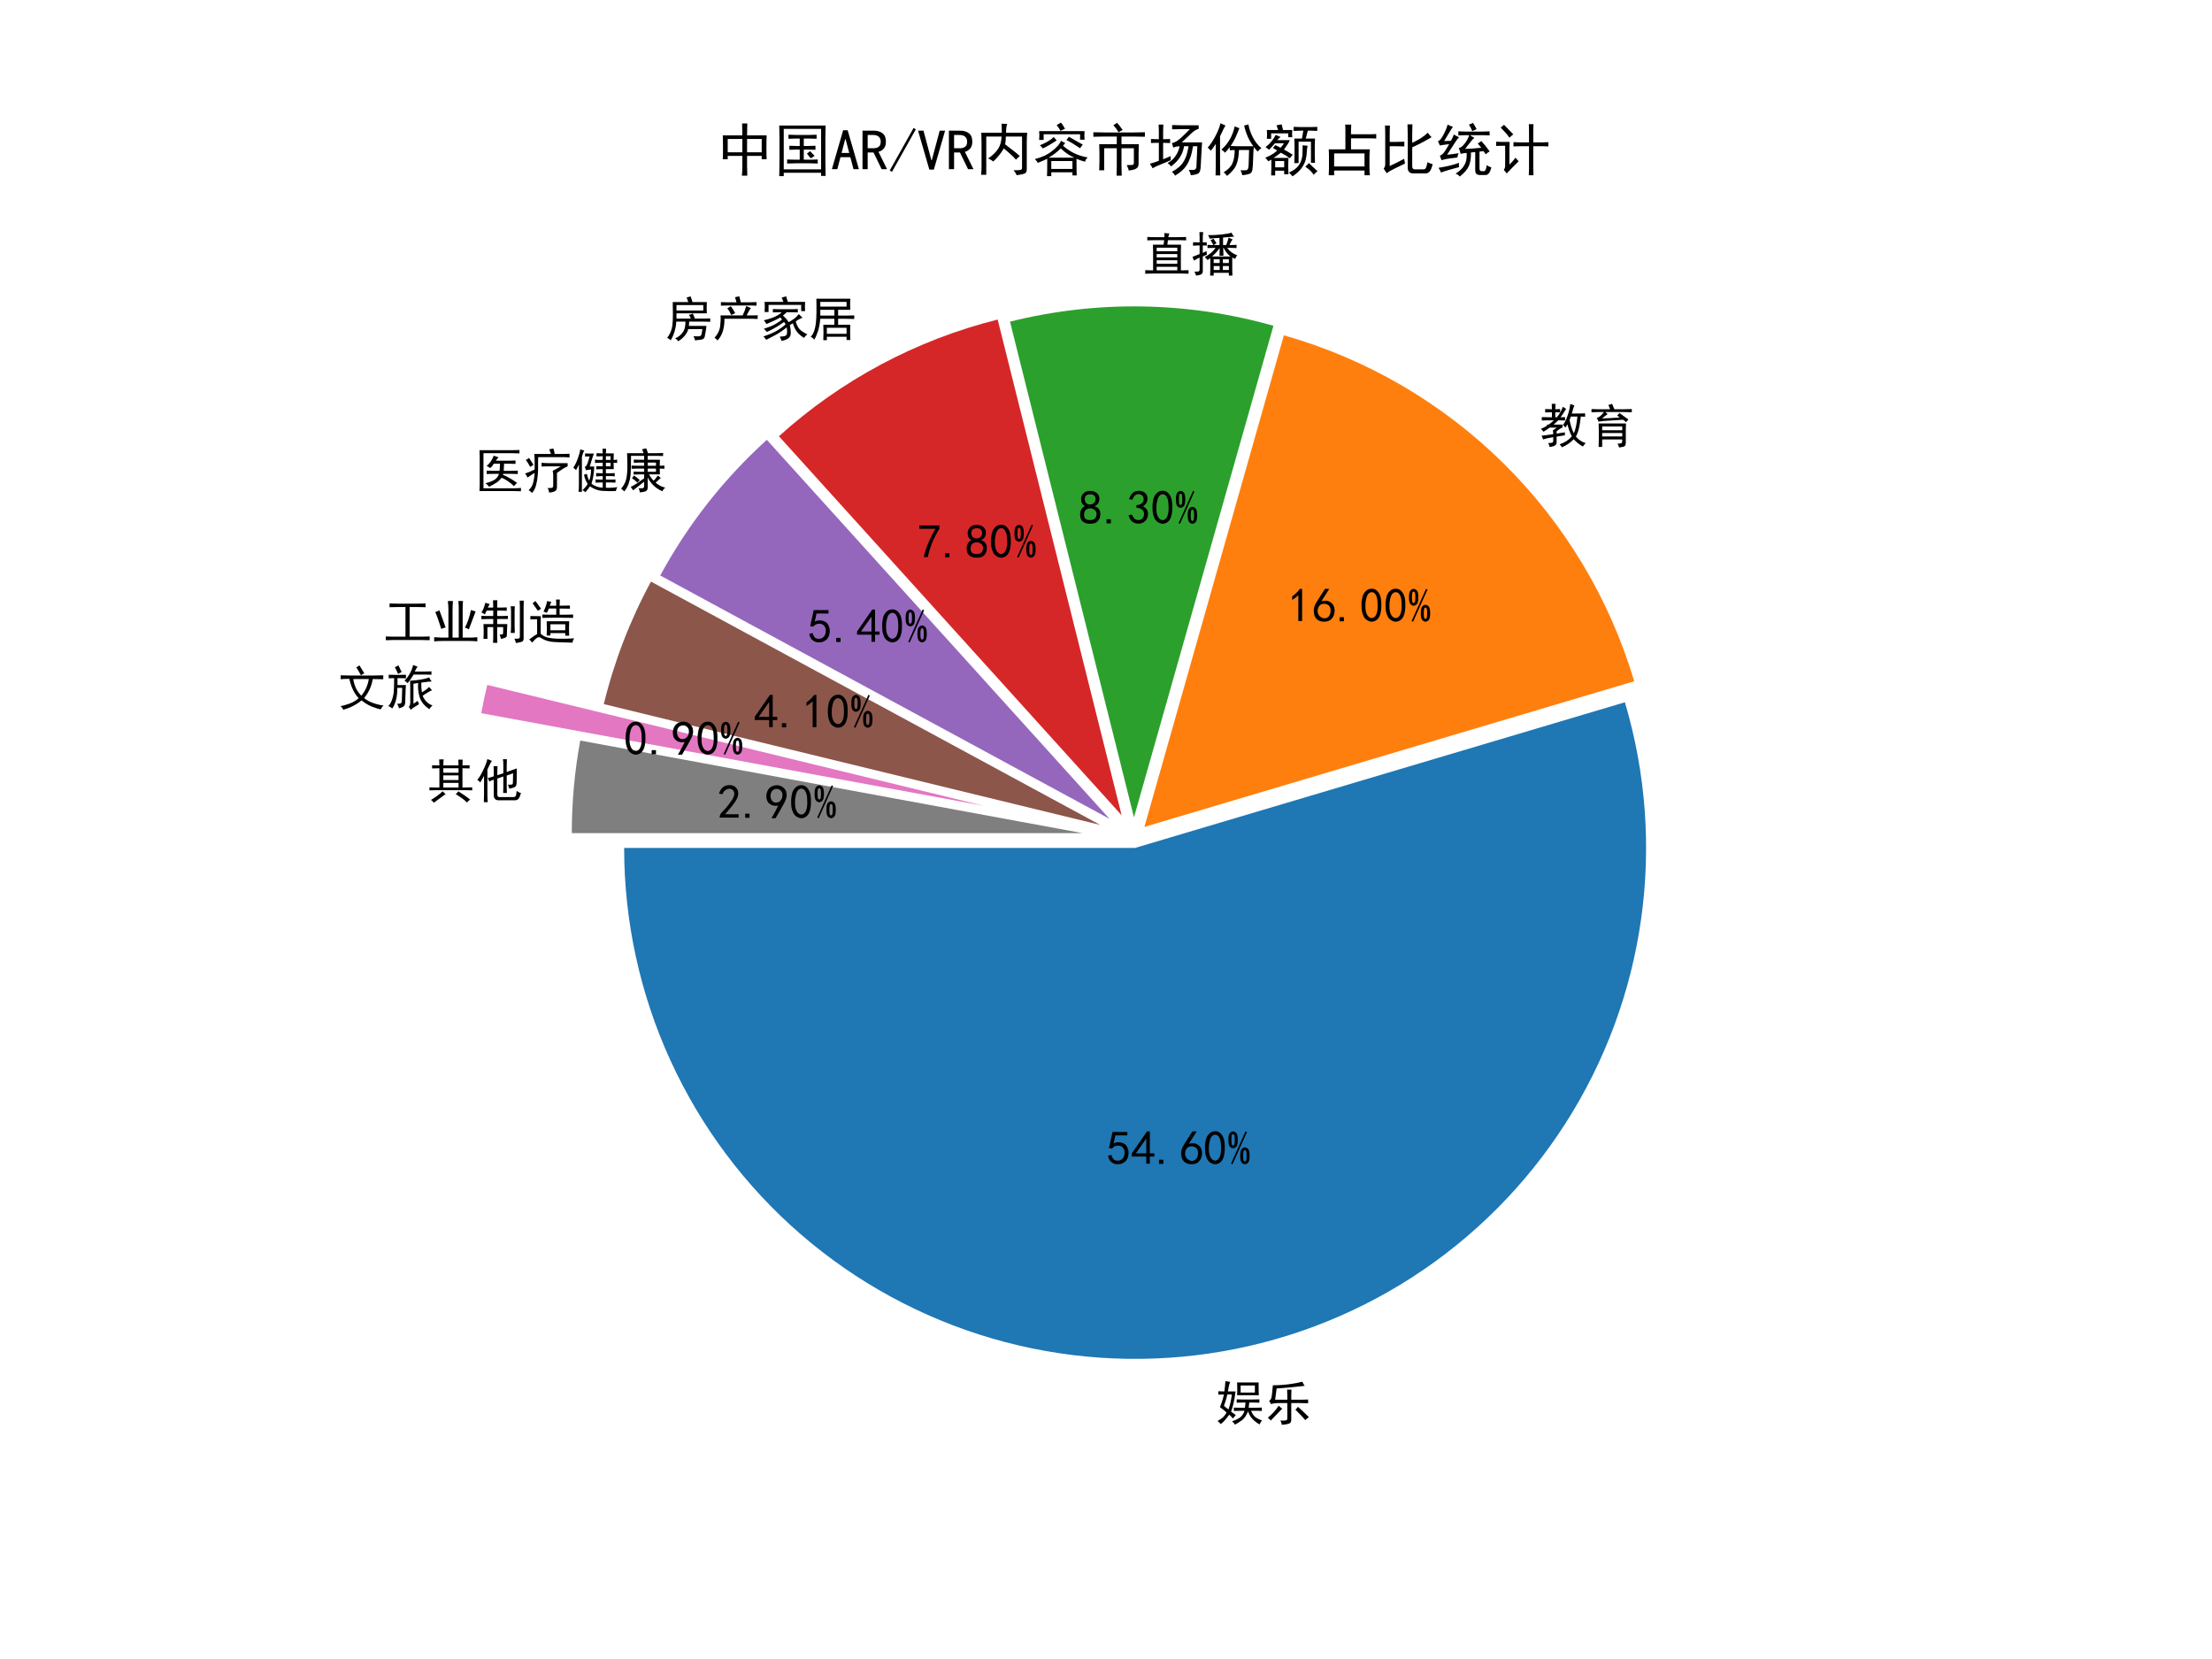<?xml version="1.0" encoding="utf-8" standalone="no"?>
<!DOCTYPE svg PUBLIC "-//W3C//DTD SVG 1.1//EN"
  "http://www.w3.org/Graphics/SVG/1.1/DTD/svg11.dtd">
<!-- Created with matplotlib (https://matplotlib.org/) -->
<svg height="345.6pt" version="1.1" viewBox="0 0 460.8 345.6" width="460.8pt" xmlns="http://www.w3.org/2000/svg" xmlns:xlink="http://www.w3.org/1999/xlink">
 <defs>
  <style type="text/css">*{stroke-linecap:butt;stroke-linejoin:round;}</style>
 </defs>
 <g id="figure_1">
  <g id="patch_1">
   <path d="M 0 345.6 
L 460.8 345.6 
L 460.8 0 
L 0 0 
z
" style="fill:#ffffff;"/>
  </g>
  <g id="axes_1">
   <g id="patch_2">
    <path d="M 130.022 176.635 
C 130.022 191.908 133.309 207.004 139.66 220.895 
C 146.011 234.786 155.277 247.148 166.829 257.14 
C 178.381 267.132 191.949 274.522 206.609 278.806 
C 221.269 283.09 236.681 284.169 251.796 281.97 
C 266.91 279.77 281.375 274.343 294.207 266.058 
C 307.038 257.773 317.937 246.823 326.161 233.953 
C 334.386 221.083 339.745 206.592 341.873 191.467 
C 344.001 176.343 342.849 160.936 338.496 146.296 
L 236.467 176.635 
L 130.022 176.635 
z
" style="fill:#1f77b4;"/>
   </g>
   <g id="patch_3">
    <path d="M 340.433 141.917 
C 335.324 124.732 325.954 109.114 313.197 96.517 
C 300.441 83.919 284.706 74.747 267.458 69.853 
L 238.404 172.256 
L 340.433 141.917 
z
" style="fill:#ff7f0e;"/>
   </g>
   <g id="patch_4">
    <path d="M 265.281 67.868 
C 256.368 65.339 247.163 63.985 237.899 63.839 
C 228.635 63.694 219.392 64.758 210.403 67.006 
L 236.227 170.271 
L 265.281 67.868 
z
" style="fill:#2ca02c;"/>
   </g>
   <g id="patch_5">
    <path d="M 207.831 66.567 
C 199.386 68.679 191.232 71.819 183.551 75.917 
C 175.87 80.015 168.721 85.039 162.264 90.878 
L 233.655 169.832 
L 207.831 66.567 
z
" style="fill:#d62728;"/>
   </g>
   <g id="patch_6">
    <path d="M 159.747 91.627 
C 155.28 95.667 151.163 100.078 147.442 104.814 
C 143.721 109.55 140.408 114.593 137.54 119.889 
L 231.138 170.582 
L 159.747 91.627 
z
" style="fill:#9467bd;"/>
   </g>
   <g id="patch_7">
    <path d="M 135.608 121.157 
C 133.431 125.177 131.515 129.334 129.872 133.6 
C 128.229 137.866 126.863 142.234 125.781 146.676 
L 229.207 171.85 
L 135.608 121.157 
z
" style="fill:#8c564b;"/>
   </g>
   <g id="patch_8">
    <path d="M 101.506 142.682 
C 101.269 143.657 101.045 144.635 100.836 145.616 
C 100.626 146.597 100.431 147.581 100.249 148.568 
L 204.931 167.856 
L 101.506 142.682 
z
" style="fill:#e377c2;"/>
   </g>
   <g id="patch_9">
    <path d="M 120.877 154.271 
C 120.291 157.451 119.85 160.655 119.556 163.875 
C 119.262 167.095 119.115 170.326 119.115 173.56 
L 225.56 173.56 
L 120.877 154.271 
z
" style="fill:#7f7f7f;"/>
   </g>
   <g id="matplotlib.axis_1"/>
   <g id="matplotlib.axis_2"/>
   <g id="text_1">
    <!-- 娱乐 -->
    <g transform="translate(253.329 295.804)scale(0.1 -0.1)">
     <defs>
      <path d="M 29.297 79.297 
Q 26.953 72.656 26.172 67.969 
Q 25.391 63.281 24.609 59.375 
L 40.625 59.375 
Q 38.672 44.141 36.125 33.594 
Q 33.594 23.047 31.25 17.188 
Q 38.281 12.5 41.016 10.156 
Q 37.891 6.641 35.156 3.125 
Q 29.297 9.766 27.344 10.938 
Q 23.828 5.859 19.141 0.391 
Q 14.453 -5.078 9.766 -8.594 
Q 6.641 -5.078 3.125 -1.953 
Q 7.812 0.391 12.5 3.906 
Q 17.188 7.422 21.875 15.234 
Q 19.531 17.969 16.203 20.5 
Q 12.891 23.047 8.203 26.562 
Q 9.766 30.469 12.297 38.078 
Q 14.844 45.703 16.406 53.125 
Q 10.547 53.125 4.688 52.734 
L 4.688 59.766 
Q 10.938 59.375 17.188 59.375 
Q 17.578 62.5 18.359 68.156 
Q 19.141 73.828 19.531 80.859 
Q 23.047 80.078 29.297 79.297 
z
M 75.781 42.578 
Q 79.297 42.578 90.234 42.969 
L 90.234 35.938 
Q 78.906 36.328 75.781 36.328 
L 69.141 36.328 
Q 68.75 30.859 67.969 25.391 
L 81.25 25.391 
Q 88.281 25.391 95.312 25.781 
L 95.312 18.75 
Q 89.453 19.141 86.328 19.141 
L 73.047 19.141 
Q 76.562 9.375 83 5.078 
Q 89.453 0.781 95.703 -0.781 
Q 92.578 -4.688 90.625 -9.375 
Q 79.688 -2.734 74.219 3.906 
Q 68.75 10.547 66.797 17.969 
Q 60.938 4.688 54.094 -0.391 
Q 47.266 -5.469 39.453 -9.766 
Q 36.719 -5.469 33.203 -2.734 
Q 46.875 1.953 51.75 6.641 
Q 56.641 11.328 59.375 19.141 
L 51.953 19.141 
Q 42.969 19.141 37.109 18.75 
L 37.109 25.781 
Q 48.438 25.391 50.781 25.391 
L 60.156 25.391 
Q 60.938 30.469 61.328 36.328 
L 56.641 36.328 
Q 53.125 36.328 42.969 35.938 
L 42.969 42.969 
Q 51.953 42.578 54.297 42.578 
z
M 88.672 62.5 
Q 88.672 60.156 89.062 51.562 
L 43.75 51.562 
Q 44.141 57.422 44.141 61.328 
L 44.141 67.578 
Q 44.141 71.484 43.75 78.125 
L 88.672 78.125 
L 88.672 62.5 
z
M 80.859 57.031 
L 80.859 71.875 
L 51.172 71.875 
L 51.172 57.031 
z
M 16.406 29.297 
Q 19.531 26.953 25.781 21.875 
Q 28.906 30.469 30.469 38.281 
Q 32.031 46.094 32.812 53.125 
L 23.438 53.125 
Q 21.484 44.531 19.719 39.062 
Q 17.969 33.594 16.406 29.297 
z
" id="SimHei-23089"/>
      <path d="M 48.438 42.188 
L 48.438 50 
Q 48.438 53.125 48.047 63.281 
L 57.031 63.281 
Q 56.641 55.078 56.641 50 
L 56.641 42.188 
L 76.953 42.188 
Q 84.766 42.188 91.797 42.578 
L 91.797 34.766 
Q 81.25 35.156 76.172 35.156 
L 56.641 35.156 
L 56.641 0.391 
Q 56.641 -6.25 51.562 -7.812 
Q 46.484 -9.375 37.109 -10.156 
Q 35.938 -4.688 33.984 -1.172 
Q 41.406 -1.562 44.922 -0.969 
Q 48.438 -0.391 48.438 2.734 
L 48.438 35.156 
L 28.906 35.156 
Q 17.578 34.766 14.453 32.812 
Q 13.672 35.547 10.547 39.453 
Q 13.672 41.797 15.031 45.5 
Q 16.406 49.219 18.359 72.266 
Q 37.109 72.266 54.484 74.797 
Q 71.875 77.344 79.688 79.688 
Q 82.422 73.438 84.766 71.094 
Q 71.875 69.531 55.656 67.969 
Q 39.453 66.406 26.172 65.625 
Q 24.219 49.219 23.047 42.188 
z
M 37.891 23.438 
Q 34.766 20.703 26.953 12.297 
Q 19.141 3.906 14.062 -1.172 
Q 12.109 1.172 7.812 4.688 
Q 13.672 9.375 19.328 15.422 
Q 25 21.484 30.469 29.688 
Q 34.766 25.391 37.891 23.438 
z
M 70.703 27.344 
Q 76.562 22.266 82.031 16.984 
Q 87.5 11.719 93.359 5.859 
Q 87.891 1.953 85.938 -0.391 
Q 80.469 6.641 65.234 21.484 
Q 67.578 23.438 70.703 27.344 
z
" id="SimHei-20048"/>
     </defs>
     <use xlink:href="#SimHei-23089"/>
     <use x="100" xlink:href="#SimHei-20048"/>
    </g>
   </g>
   <g id="text_2">
    <!-- 54.60% -->
    <g transform="translate(230.664 242.648)scale(0.1 -0.1)">
     <defs>
      <path d="M 8.594 20.703 
Q 11.328 10.156 17.969 8.984 
Q 24.609 7.812 28.703 10.344 
Q 32.812 12.891 34.562 16.984 
Q 36.328 21.094 36.125 26.172 
Q 35.938 31.25 33.391 34.766 
Q 30.859 38.281 26.953 39.453 
Q 23.047 40.625 18.156 39.453 
Q 13.281 38.281 10.156 33.984 
L 3.516 34.766 
Q 4.297 37.109 10.938 68.359 
L 41.797 68.359 
L 41.797 61.328 
L 16.797 61.328 
Q 14.844 50.781 12.891 44.531 
Q 18.75 47.266 23.828 47.062 
Q 28.906 46.875 33.594 44.719 
Q 38.281 42.578 40.422 38.859 
Q 42.578 35.156 43.547 31.438 
Q 44.531 27.734 44.328 23.438 
Q 44.141 19.141 42.578 14.641 
Q 41.016 10.156 37.891 7.219 
Q 34.766 4.297 30.266 2.531 
Q 25.781 0.781 19.922 1.172 
Q 14.062 1.562 8.781 5.469 
Q 3.516 9.375 1.562 18.75 
z
" id="SimHei-53"/>
      <path d="M 31.25 17.188 
L 1.172 17.188 
L 1.172 23.828 
L 32.812 69.531 
L 38.672 69.531 
L 38.672 23.828 
L 48.047 23.828 
L 48.047 17.188 
L 38.672 17.188 
L 38.672 2.344 
L 31.25 2.344 
z
M 31.25 23.828 
L 31.25 54.688 
L 9.375 23.828 
z
" id="SimHei-52"/>
      <path d="M 16.797 1.953 
L 7.812 1.953 
L 7.812 10.547 
L 16.797 10.547 
z
" id="SimHei-46"/>
      <path d="M 3.516 19.531 
Q 4.297 30.859 6.047 34.766 
Q 7.812 38.672 11.328 44.531 
L 27.344 69.531 
L 36.328 69.531 
L 19.922 43.75 
Q 30.469 46.484 36.719 42.969 
Q 42.969 39.453 45.109 34.953 
Q 47.266 30.469 47.453 25.188 
Q 47.656 19.922 45.891 14.844 
Q 44.141 9.766 39.641 5.656 
Q 35.156 1.562 27.141 1.172 
Q 19.141 0.781 13.469 4.094 
Q 7.812 7.422 5.656 13.469 
Q 3.516 19.531 4.297 30.859 
z
M 12.5 16.016 
Q 19.531 8.594 25.391 8.203 
Q 31.25 7.812 35.156 12.109 
Q 39.062 16.406 39.062 24.609 
Q 39.062 32.812 34.172 35.938 
Q 29.297 39.062 23.234 38.281 
Q 17.188 37.5 14.453 32.422 
Q 11.719 27.344 12.109 21.672 
Q 12.5 16.016 19.531 8.594 
z
" id="SimHei-54"/>
      <path d="M 3.125 29.297 
Q 3.906 50 6.438 56.047 
Q 8.984 62.109 13.672 66.016 
Q 18.359 69.922 25.188 69.922 
Q 32.031 69.922 37.109 64.25 
Q 42.188 58.594 43.75 50 
Q 45.312 41.406 44.719 30.266 
Q 44.141 19.141 40.812 12.109 
Q 37.5 5.078 30.859 2.344 
Q 24.219 -0.391 17.578 2.922 
Q 10.938 6.25 8.203 11.719 
Q 5.469 17.188 4.297 23.234 
Q 3.125 29.297 3.906 50 
z
M 12.891 52.734 
Q 10.547 31.25 12.5 22.844 
Q 14.453 14.453 18.938 10.938 
Q 23.438 7.422 28.125 9.562 
Q 32.812 11.719 34.953 18.156 
Q 37.109 24.609 37.109 32.219 
Q 37.109 39.844 36.516 46.094 
Q 35.938 52.344 33 57.422 
Q 30.078 62.5 25.188 62.688 
Q 20.312 62.891 16.594 57.812 
Q 12.891 52.734 10.547 31.25 
z
" id="SimHei-48"/>
      <path d="M 21.875 51.953 
Q 21.875 40.625 18.547 37.5 
Q 15.234 34.375 12.109 34.375 
Q 8.984 34.375 5.656 37.5 
Q 2.344 40.625 2.344 51.953 
Q 2.344 63.281 5.656 66.406 
Q 8.984 69.531 12.109 69.531 
Q 15.234 69.531 18.547 66.406 
Q 21.875 63.281 21.875 51.953 
z
M 41.016 68.359 
L 10.938 1.172 
L 7.812 2.344 
L 37.891 69.531 
z
M 46.484 18.75 
Q 46.484 7.422 43.156 4.297 
Q 39.844 1.172 36.719 1.172 
Q 33.594 1.172 30.266 4.297 
Q 26.953 7.422 26.953 18.75 
Q 26.953 30.078 30.266 33.203 
Q 33.594 36.328 36.719 36.328 
Q 39.844 36.328 43.156 33.203 
Q 46.484 30.078 46.484 18.75 
z
M 15.625 51.953 
Q 15.625 58.984 14.844 61.328 
Q 14.062 63.672 12.109 63.672 
Q 10.156 63.672 9.375 61.328 
Q 8.594 58.984 8.594 51.953 
Q 8.594 44.922 9.375 42.578 
Q 10.156 40.234 12.109 40.234 
Q 14.062 40.234 14.844 42.578 
Q 15.625 44.922 15.625 51.953 
z
M 40.234 18.75 
Q 40.234 25.781 39.453 28.125 
Q 38.672 30.469 36.719 30.469 
Q 34.766 30.469 33.984 28.125 
Q 33.203 25.781 33.203 18.75 
Q 33.203 11.719 33.984 9.375 
Q 34.766 7.031 36.719 7.031 
Q 38.672 7.031 39.453 9.375 
Q 40.234 11.719 40.234 18.75 
z
" id="SimHei-37"/>
     </defs>
     <use xlink:href="#SimHei-53"/>
     <use x="50" xlink:href="#SimHei-52"/>
     <use x="100" xlink:href="#SimHei-46"/>
     <use x="150" xlink:href="#SimHei-54"/>
     <use x="200" xlink:href="#SimHei-48"/>
     <use x="250" xlink:href="#SimHei-37"/>
    </g>
   </g>
   <g id="text_3">
    <!-- 教育 -->
    <g transform="translate(320.677 92.243)scale(0.1 -0.1)">
     <defs>
      <path d="M 26.172 69.922 
Q 26.172 76.562 25.781 81.25 
L 33.594 81.25 
Q 33.203 76.562 33.203 69.922 
Q 37.5 69.922 43.359 70.312 
L 43.359 63.281 
Q 38.281 63.672 33.203 63.672 
L 33.203 53.125 
L 36.328 53.125 
Q 39.844 57.031 43.359 62.891 
Q 46.875 68.75 48.828 75 
Q 52.344 72.656 55.859 70.703 
Q 54.688 69.531 51.75 64.453 
Q 48.828 59.375 44.141 53.125 
Q 50.391 53.125 53.516 53.516 
L 53.516 46.484 
Q 47.656 46.875 39.453 46.875 
Q 34.375 42.188 29.688 37.891 
L 48.438 37.891 
L 48.438 32.031 
Q 45.703 30.859 42.375 28.703 
Q 39.062 26.562 35.938 23.828 
L 35.938 19.141 
Q 44.922 20.312 53.125 21.875 
L 53.125 15.625 
Q 51.562 15.625 35.938 12.891 
L 35.938 0.781 
Q 36.328 -7.422 21.094 -8.594 
Q 20.703 -4.297 18.359 -0.391 
Q 28.906 -1.172 28.906 3.516 
L 28.906 11.719 
Q 14.453 9.375 7.812 7.031 
L 4.688 14.844 
Q 10.156 15.234 28.906 17.969 
Q 28.906 22.266 28.125 25.781 
Q 32.422 28.516 36.328 31.641 
L 21.484 31.641 
Q 15.234 26.953 8.594 23.047 
Q 6.25 26.172 3.125 28.906 
Q 9.375 31.641 16.016 35.547 
L 16.016 37.891 
L 19.531 37.891 
Q 26.562 43.359 30.078 46.875 
Q 12.109 46.875 5.078 46.484 
L 5.078 53.516 
Q 12.109 53.125 26.172 53.125 
L 26.172 63.672 
Q 18.359 63.672 12.109 63.281 
L 12.109 70.312 
Q 17.969 69.922 26.172 69.922 
z
M 73.047 77.734 
Q 71.875 76.562 67.578 60.938 
Q 88.672 60.938 95.312 61.328 
L 95.312 54.297 
Q 89.844 54.688 86.328 54.688 
Q 85.547 46.875 84.375 39.844 
Q 83.203 32.812 81.438 26.172 
Q 79.688 19.531 76.172 12.891 
Q 83.984 3.516 96.484 -0.781 
Q 92.188 -4.688 91.016 -7.812 
Q 80.859 -2.734 71.484 7.422 
Q 61.719 -3.125 46.875 -9.375 
Q 45.312 -6.25 42.188 -3.125 
Q 57.812 1.953 67.578 13.281 
Q 61.719 25 58.594 38.281 
L 54.297 31.641 
Q 52.344 34.375 49.219 37.109 
Q 53.906 43.359 57.609 53.312 
Q 61.328 63.281 62.688 70.312 
Q 64.062 77.344 64.453 80.859 
Q 69.141 78.906 73.047 77.734 
z
M 62.891 47.266 
Q 66.797 28.906 71.875 19.922 
Q 76.953 30.469 79.297 54.688 
L 65.625 54.688 
Q 64.062 50.391 62.891 47.266 
z
" id="SimHei-25945"/>
      <path d="M 62.891 -1.562 
Q 69.922 -1.953 71.484 -0.188 
Q 73.047 1.562 72.656 7.031 
L 30.859 7.031 
L 30.859 -8.594 
L 23.438 -8.594 
Q 23.828 1.562 23.828 7.422 
L 23.828 25.781 
Q 23.828 32.422 23.438 40.234 
L 80.469 40.234 
Q 80.078 33.203 80.078 26.953 
L 80.078 0.391 
Q 80.078 -6.641 76.172 -7.812 
Q 72.266 -8.984 66.016 -9.766 
Q 64.844 -5.078 62.891 -1.562 
z
M 66.797 62.109 
Q 81.25 51.562 85.547 48.438 
Q 82.422 45.312 80.469 42.969 
Q 76.953 46.484 74.219 48.047 
Q 66.016 47.266 49.609 46.484 
Q 33.203 45.703 23.047 44.141 
Q 21.875 48.438 19.531 51.562 
Q 23.438 52.734 27.344 56.047 
Q 31.25 59.375 34.375 64.062 
L 21.484 64.062 
Q 15.625 64.062 8.594 63.672 
L 8.594 70.312 
Q 15.625 69.922 21.484 69.922 
L 47.266 69.922 
Q 46.875 71.875 43.75 78.906 
Q 48.047 79.688 51.562 81.25 
Q 55.078 72.266 56.25 69.922 
L 76.562 69.922 
Q 82.422 69.922 92.578 70.312 
L 92.578 63.672 
Q 82.422 64.062 76.562 64.062 
L 37.5 64.062 
Q 39.844 61.719 42.188 59.766 
L 37.5 56.25 
Q 34.375 53.906 30.469 50.781 
Q 41.016 51.172 49.406 51.562 
Q 57.812 51.953 67.578 52.734 
L 62.109 56.641 
Q 64.453 58.984 66.797 62.109 
z
M 72.656 26.172 
L 72.656 33.984 
L 30.859 33.984 
L 30.859 26.172 
z
M 72.656 13.281 
L 72.656 20.312 
L 30.859 20.312 
L 30.859 13.281 
z
" id="SimHei-32946"/>
     </defs>
     <use xlink:href="#SimHei-25945"/>
     <use x="100" xlink:href="#SimHei-32946"/>
    </g>
   </g>
   <g id="text_4">
    <!-- 16.00% -->
    <g transform="translate(268.28 129.625)scale(0.1 -0.1)">
     <defs>
      <path d="M 21.875 56.25 
Q 16.797 51.172 8.984 46.484 
L 8.984 53.906 
Q 18.75 60.547 25 69.531 
L 29.688 69.531 
L 29.688 2.344 
L 21.875 2.344 
z
" id="SimHei-49"/>
     </defs>
     <use xlink:href="#SimHei-49"/>
     <use x="50" xlink:href="#SimHei-54"/>
     <use x="100" xlink:href="#SimHei-46"/>
     <use x="150" xlink:href="#SimHei-48"/>
     <use x="200" xlink:href="#SimHei-48"/>
     <use x="250" xlink:href="#SimHei-37"/>
    </g>
   </g>
   <g id="text_5">
    <!-- 直播 -->
    <g transform="translate(238.066 56.477)scale(0.1 -0.1)">
     <defs>
      <path d="M 55.469 78.516 
Q 54.297 76.172 53.125 70.703 
L 75.391 70.703 
Q 81.641 70.703 90.234 71.094 
L 90.234 64.062 
Q 82.031 64.453 75.391 64.453 
L 52.344 64.453 
Q 51.562 58.984 51.172 55.078 
L 79.688 55.078 
Q 79.297 48.047 79.297 39.453 
L 79.297 1.562 
L 82.812 1.562 
Q 88.281 1.562 95.312 1.953 
L 95.312 -5.469 
Q 88.672 -5.078 82.812 -5.078 
L 19.141 -5.078 
Q 12.5 -5.078 5.078 -5.469 
L 5.078 1.953 
Q 12.891 1.562 19.141 1.562 
L 21.484 1.562 
L 21.484 39.453 
Q 21.484 49.609 21.094 55.078 
L 43.359 55.078 
Q 44.141 59.766 44.531 64.453 
L 24.219 64.453 
Q 16.797 64.453 9.375 64.062 
L 9.375 71.094 
Q 16.797 70.703 23.828 70.703 
L 44.922 70.703 
Q 45.312 75 44.922 79.297 
Q 51.172 78.516 55.469 78.516 
z
M 71.875 15.234 
L 71.875 22.656 
L 28.906 22.656 
L 28.906 15.234 
z
M 71.875 1.562 
L 71.875 8.984 
L 28.906 8.984 
L 28.906 1.562 
z
M 71.875 41.406 
L 71.875 48.828 
L 28.906 48.828 
L 28.906 41.406 
z
M 71.875 28.516 
L 71.875 35.547 
L 28.906 35.547 
L 28.906 28.516 
z
" id="SimHei-30452"/>
      <path d="M 90.234 71.875 
Q 83.203 71.094 67.188 69.922 
L 67.188 54.297 
L 73.828 54.297 
Q 75.781 59.375 78.906 69.922 
Q 82.031 67.969 87.109 66.016 
Q 84.375 62.5 83 59.562 
Q 81.641 56.641 80.469 54.297 
L 84.375 54.297 
Q 89.453 54.297 95.312 54.688 
L 95.312 48.047 
Q 89.453 48.438 84.766 48.438 
L 75.781 48.438 
Q 83.203 37.891 96.875 32.812 
Q 93.359 29.297 92.578 25.391 
Q 87.5 27.344 86.328 28.516 
L 86.328 4.688 
Q 86.328 -0.781 86.719 -9.375 
L 79.297 -9.375 
L 79.297 -3.516 
L 47.656 -3.516 
L 47.656 -9.375 
L 40.234 -9.375 
Q 40.625 -1.562 40.625 3.906 
L 40.625 26.953 
Q 37.5 25 34.766 23.047 
Q 32.031 26.953 28.906 29.297 
Q 44.141 37.109 51.562 48.438 
Q 42.578 48.438 34.766 48.047 
L 34.766 54.688 
Q 41.406 54.297 44.531 54.297 
L 46.875 54.297 
Q 43.75 61.328 41.016 64.062 
Q 42.188 64.844 47.266 67.578 
Q 48.047 66.016 53.516 58.203 
Q 51.562 57.031 47.656 54.297 
L 59.766 54.297 
L 59.766 69.141 
Q 46.875 68.75 39.453 67.578 
Q 37.891 71.875 35.938 75 
Q 47.656 74.609 62.891 76.172 
Q 78.125 77.734 84.766 80.078 
Q 86.719 75.391 90.234 71.875 
z
M 18.359 71.094 
Q 18.359 76.562 17.969 81.25 
L 25.781 81.25 
Q 25.391 78.125 25 72.656 
L 25 59.766 
Q 29.688 59.766 33.203 60.156 
L 33.203 53.125 
Q 28.906 53.516 25 53.516 
L 25 37.891 
L 32.812 41.797 
Q 32.812 38.672 33.594 34.375 
Q 29.688 32.812 25 30.469 
L 25 0.781 
Q 25 -5.469 21.281 -7.031 
Q 17.578 -8.594 10.938 -9.375 
Q 10.156 -5.469 7.422 -1.172 
Q 14.453 -1.172 16.406 -0.578 
Q 18.359 0 18.359 4.297 
L 18.359 28.125 
Q 15.625 27.344 6.641 21.875 
L 3.516 29.688 
Q 8.203 31.25 18.359 35.547 
L 18.359 53.516 
Q 9.375 53.516 4.688 52.734 
L 4.688 60.156 
Q 11.719 59.766 18.359 59.766 
z
M 82.812 30.469 
Q 74.219 36.719 68.359 48.438 
L 67.578 48.438 
Q 67.578 39.844 67.969 32.031 
L 59.766 32.031 
Q 60.156 39.844 60.156 48.047 
Q 54.297 39.453 44.141 30.469 
z
M 60.156 2.344 
L 60.156 10.547 
L 47.656 10.547 
L 47.656 2.344 
z
M 79.297 2.344 
L 79.297 10.547 
L 66.797 10.547 
L 66.797 2.344 
z
M 60.156 16.797 
L 60.156 24.609 
L 47.656 24.609 
L 47.656 16.797 
z
M 79.297 16.797 
L 79.297 24.609 
L 66.797 24.609 
L 66.797 16.797 
z
" id="SimHei-25773"/>
     </defs>
     <use xlink:href="#SimHei-30452"/>
     <use x="100" xlink:href="#SimHei-25773"/>
    </g>
   </g>
   <g id="text_6">
    <!-- 8.30% -->
    <g transform="translate(224.73 109.224)scale(0.1 -0.1)">
     <defs>
      <path d="M 2.734 16.797 
Q 2.734 26.172 5.078 30.656 
Q 7.422 35.156 12.891 37.891 
Q 8.203 40.625 6.641 43.938 
Q 5.078 47.266 4.875 51.562 
Q 4.688 55.859 6.047 58.984 
Q 7.422 62.109 10.156 64.844 
Q 12.891 67.578 16.203 68.547 
Q 19.531 69.531 23.438 69.531 
Q 27.344 69.531 30.469 68.75 
Q 33.594 67.969 37.109 65.422 
Q 40.625 62.891 42.188 58.203 
Q 43.75 53.516 41.984 47.266 
Q 40.234 41.016 32.812 37.5 
Q 39.453 35.547 42.188 31.438 
Q 44.922 27.344 44.922 21.484 
Q 44.922 15.625 43.156 12.109 
Q 41.406 8.594 39.25 6.25 
Q 37.109 3.906 33.391 2.531 
Q 29.688 1.172 24.016 1.172 
Q 18.359 1.172 14.25 2.531 
Q 10.156 3.906 7.422 6.641 
Q 4.688 9.375 3.703 13.078 
Q 2.734 16.797 2.734 26.172 
z
M 10.938 26.562 
Q 10.547 17.188 12.297 13.672 
Q 14.062 10.156 18.75 9.172 
Q 23.438 8.203 28.516 9.375 
Q 33.594 10.547 35.547 14.844 
Q 37.5 19.141 36.906 23.438 
Q 36.328 27.734 32.031 30.656 
Q 27.734 33.594 22.656 33.203 
Q 17.578 32.812 14.25 29.688 
Q 10.938 26.562 10.547 17.188 
z
M 12.109 56.25 
Q 12.109 48.438 14.844 44.922 
Q 17.578 41.406 23.438 41.406 
Q 29.297 41.406 32.219 44.922 
Q 35.156 48.438 34.953 53.312 
Q 34.766 58.203 31.438 60.547 
Q 28.125 62.891 22.453 62.5 
Q 16.797 62.109 14.453 59.172 
Q 12.109 56.25 12.109 48.438 
z
" id="SimHei-56"/>
      <path d="M 3.906 19.141 
L 10.938 20.312 
Q 12.5 15.234 16.016 11.906 
Q 19.531 8.594 24.797 8.781 
Q 30.078 8.984 33.203 13.078 
Q 36.328 17.188 35.938 22.453 
Q 35.547 27.734 31.828 30.656 
Q 28.125 33.594 19.922 34.766 
L 19.922 39.844 
Q 28.125 40.625 31.828 44.141 
Q 35.547 47.656 35.156 53.312 
Q 34.766 58.984 30.078 61.516 
Q 25.391 64.062 20.109 62.109 
Q 14.844 60.156 11.719 51.172 
L 4.688 52.344 
Q 7.031 59.375 11.125 64.062 
Q 15.234 68.75 22.266 69.531 
Q 29.297 70.312 34.562 67.766 
Q 39.844 65.234 41.984 59.953 
Q 44.141 54.688 42.578 48.438 
Q 41.016 42.188 33.594 37.5 
Q 39.062 35.156 41.984 30.469 
Q 44.922 25.781 43.938 18.156 
Q 42.969 10.547 37.109 5.859 
Q 31.25 1.172 23.828 1.359 
Q 16.406 1.562 10.938 6.047 
Q 5.469 10.547 3.906 19.141 
z
" id="SimHei-51"/>
     </defs>
     <use xlink:href="#SimHei-56"/>
     <use x="50" xlink:href="#SimHei-46"/>
     <use x="100" xlink:href="#SimHei-51"/>
     <use x="150" xlink:href="#SimHei-48"/>
     <use x="200" xlink:href="#SimHei-37"/>
    </g>
   </g>
   <g id="text_7">
    <!-- 房产家居 -->
    <g transform="translate(138.54 69.963)scale(0.1 -0.1)">
     <defs>
      <path d="M 49.609 43.75 
Q 54.688 44.531 57.812 46.484 
Q 61.328 38.672 62.109 35.938 
L 79.688 35.938 
Q 86.328 35.938 94.141 36.328 
L 94.141 29.297 
Q 86.328 29.688 79.688 29.688 
L 50.391 29.688 
Q 50 24.219 49.609 20.703 
L 86.328 20.703 
Q 85.547 14.844 84.562 8.391 
Q 83.594 1.953 82.609 -1.75 
Q 81.641 -5.469 78.906 -6.828 
Q 76.172 -8.203 62.5 -9.375 
Q 61.328 -4.297 59.375 -0.781 
Q 71.094 -1.562 73.234 -0.391 
Q 75.391 0.781 76.172 3.906 
Q 76.953 7.812 77.734 14.062 
L 48.438 14.062 
Q 46.484 6.641 40.812 0 
Q 35.156 -6.641 27.344 -11.328 
Q 25.391 -7.812 21.094 -5.078 
Q 26.172 -3.125 30.078 0 
Q 33.984 3.125 37.109 7.609 
Q 40.234 12.109 41.406 17.766 
Q 42.578 23.438 42.578 29.688 
L 23.438 29.688 
Q 23.047 19.531 19.719 8.781 
Q 16.406 -1.953 11.719 -9.375 
Q 8.594 -5.859 4.297 -4.297 
Q 7.422 -0.781 10.734 6.047 
Q 14.062 12.891 15.234 21.875 
Q 16.406 30.859 16.406 44.531 
Q 16.406 58.594 16.016 70.312 
L 48.438 70.312 
Q 47.266 74.219 44.922 79.688 
Q 49.219 80.859 53.125 82.422 
Q 56.641 73.438 57.031 70.312 
L 87.109 70.312 
Q 86.719 64.062 86.719 57.812 
Q 86.719 51.562 87.109 46.875 
L 23.828 46.875 
L 23.828 35.938 
L 53.516 35.938 
Q 52.344 40.625 49.609 43.75 
z
M 79.688 52.734 
L 79.688 64.062 
L 23.828 64.062 
L 23.828 52.734 
z
" id="SimHei-25151"/>
      <path d="M 78.906 57.812 
Q 76.953 55.469 74.406 50.969 
Q 71.875 46.484 69.922 42.578 
L 82.031 42.578 
Q 90.234 42.578 92.969 42.969 
L 92.969 35.156 
Q 89.844 35.547 82.812 35.547 
L 23.828 35.547 
Q 23.828 4.688 8.984 -9.766 
Q 7.422 -6.641 3.125 -3.906 
Q 13.281 7.422 14.844 19.719 
Q 16.406 32.031 15.625 42.578 
L 61.719 42.578 
Q 66.797 53.125 69.141 62.109 
Q 74.219 59.766 78.906 57.812 
z
M 54.688 82.422 
Q 55.469 79.688 57.812 69.922 
L 77.344 69.922 
Q 84.375 69.922 90.625 70.312 
L 90.625 62.891 
Q 84.375 63.281 78.516 63.281 
L 31.25 63.281 
Q 25.391 63.281 16.406 62.891 
L 16.406 70.312 
Q 25.781 69.922 28.516 69.922 
L 48.828 69.922 
Q 47.656 75 45.703 80.469 
Q 50.391 81.641 54.688 82.422 
z
M 37.109 61.719 
Q 41.797 55.469 46.094 47.266 
Q 42.188 45.703 37.891 43.359 
Q 34.375 51.562 29.688 57.422 
Q 33.594 59.766 37.109 61.719 
z
" id="SimHei-20135"/>
      <path d="M 53.516 17.578 
Q 40.625 7.422 29.688 1.562 
Q 18.75 -4.297 10.938 -8.203 
Q 7.812 -4.297 5.078 -1.172 
Q 24.219 5.078 35.344 12.109 
Q 46.484 19.141 51.172 24.219 
Q 49.609 26.953 48.047 28.906 
Q 35.938 20.312 26.562 15.234 
Q 17.188 10.156 11.719 8.203 
Q 8.984 12.109 5.859 14.844 
Q 21.484 19.531 30.656 25 
Q 39.844 30.469 43.75 33.984 
Q 42.188 35.938 40.234 38.281 
Q 33.984 34.766 26.75 31.438 
Q 19.531 28.125 11.328 24.609 
Q 8.984 28.516 5.859 32.422 
Q 21.875 36.328 30.469 40.625 
Q 39.062 44.922 42.969 49.219 
L 37.5 49.219 
Q 32.031 49.219 24.609 48.828 
L 24.609 55.859 
Q 32.031 55.469 37.5 55.469 
L 64.062 55.469 
Q 69.141 55.469 76.562 55.859 
L 76.562 48.828 
Q 69.141 49.219 64.062 49.219 
L 53.516 49.219 
Q 50 46.094 45.703 42.188 
Q 48.828 39.453 51.562 36.516 
Q 54.297 33.594 57.422 28.516 
Q 62.109 30.859 67.969 34.953 
Q 73.828 39.062 78.516 45.312 
Q 84.375 39.844 86.328 37.891 
Q 81.641 35.938 78.125 33.984 
Q 74.609 32.031 72.266 29.688 
Q 75.781 17.969 81.25 12.891 
Q 86.719 7.812 96.484 3.125 
Q 92.578 0.391 89.453 -4.297 
Q 78.516 2.734 73.438 10.344 
Q 68.359 17.969 66.406 26.172 
Q 63.281 24.219 60.156 22.656 
Q 62.109 12.109 61.906 5.078 
Q 61.719 -1.953 56.047 -5.656 
Q 50.391 -9.375 42.578 -10.547 
Q 41.016 -5.469 39.062 -1.562 
Q 45.703 -1.562 49.609 -0.391 
Q 53.516 0.781 54.094 5.469 
Q 54.688 10.156 53.516 17.578 
z
M 52.344 82.422 
Q 53.125 78.516 55.859 70.703 
L 91.797 70.703 
Q 91.406 64.453 91.406 60.547 
Q 91.406 57.031 91.797 51.562 
L 83.594 51.562 
L 83.594 64.453 
L 15.625 64.453 
L 15.625 49.609 
L 7.422 49.609 
Q 7.812 55.859 7.812 60.547 
Q 7.812 65.625 7.422 70.703 
L 46.484 70.703 
Q 44.922 75.781 42.969 79.688 
Q 48.047 80.859 52.344 82.422 
z
" id="SimHei-23478"/>
      <path d="M 85.938 77.344 
Q 85.547 70.703 85.547 65.625 
Q 85.547 60.547 85.938 54.297 
L 60.547 54.297 
L 60.547 42.188 
L 77.344 42.188 
Q 85.938 42.188 94.141 42.578 
L 94.141 35.156 
Q 85.938 35.547 77.344 35.547 
L 60.547 35.547 
L 60.547 23.047 
L 85.938 23.047 
Q 85.547 15.625 85.547 7.422 
Q 85.547 -0.781 85.938 -8.594 
L 78.125 -8.594 
L 78.125 -1.953 
L 37.109 -1.953 
L 37.109 -8.984 
L 29.688 -8.984 
Q 30.078 -0.391 30.078 7.812 
Q 30.078 16.016 29.688 23.047 
L 52.734 23.047 
L 52.734 35.547 
L 23.438 35.547 
Q 21.875 19.141 18.156 8.391 
Q 14.453 -2.344 10.938 -7.812 
Q 7.812 -4.297 3.516 -1.953 
Q 8.594 3.516 10.938 10.938 
Q 13.281 18.359 14.25 26.562 
Q 15.234 34.766 15.422 48.438 
Q 15.625 62.109 15.234 77.344 
L 85.938 77.344 
z
M 78.125 60.938 
L 78.125 70.703 
L 23.438 70.703 
L 23.438 60.938 
z
M 78.125 4.297 
L 78.125 16.797 
L 37.109 16.797 
L 37.109 4.297 
z
M 52.734 42.188 
L 52.734 54.297 
L 23.438 54.297 
L 23.438 42.188 
z
" id="SimHei-23621"/>
     </defs>
     <use xlink:href="#SimHei-25151"/>
     <use x="100" xlink:href="#SimHei-20135"/>
     <use x="200" xlink:href="#SimHei-23478"/>
     <use x="300" xlink:href="#SimHei-23621"/>
    </g>
   </g>
   <g id="text_8">
    <!-- 7.80% -->
    <g transform="translate(191.092 116.296)scale(0.1 -0.1)">
     <defs>
      <path d="M 13.281 2.344 
Q 20.312 32.031 37.891 61.328 
L 4.297 61.328 
L 4.297 68.359 
L 46.094 68.359 
L 46.094 61.719 
Q 27.734 32.031 21.875 2.344 
L 13.281 2.344 
z
" id="SimHei-55"/>
     </defs>
     <use xlink:href="#SimHei-55"/>
     <use x="50" xlink:href="#SimHei-46"/>
     <use x="100" xlink:href="#SimHei-56"/>
     <use x="150" xlink:href="#SimHei-48"/>
     <use x="200" xlink:href="#SimHei-37"/>
    </g>
   </g>
   <g id="text_9">
    <!-- 医疗健康 -->
    <g transform="translate(99.072 101.636)scale(0.1 -0.1)">
     <defs>
      <path d="M 74.609 78.516 
Q 85.938 78.516 91.406 78.906 
L 91.406 71.875 
Q 85.547 72.266 75.391 72.266 
L 16.406 72.266 
L 16.406 -0.781 
L 81.641 -0.781 
Q 89.453 -0.781 94.531 0 
L 94.531 -7.031 
Q 89.453 -6.641 80.469 -6.641 
L 8.203 -6.641 
Q 8.594 2.344 8.594 6.641 
L 8.594 66.406 
Q 8.594 72.266 8.203 78.516 
L 74.609 78.516 
z
M 48.047 63.672 
Q 44.531 60.547 42.188 56.641 
L 68.75 56.641 
Q 76.172 56.641 83.203 57.031 
L 83.203 50 
Q 76.562 50.391 68.75 50.391 
L 59.375 50.391 
Q 58.984 42.578 58.594 35.547 
L 72.656 35.547 
Q 81.641 35.547 87.891 35.938 
L 87.891 28.906 
Q 81.641 29.297 73.047 29.297 
L 57.422 29.297 
L 57.031 27.344 
Q 66.016 23.438 73.828 18.75 
Q 81.641 14.062 86.719 10.156 
Q 82.812 7.812 80.078 3.516 
Q 73.828 9.766 66.594 14.453 
Q 59.375 19.141 54.297 21.094 
Q 49.219 14.844 43.75 11.125 
Q 38.281 7.422 28.125 2.344 
Q 25.391 6.25 20.703 9.766 
Q 33.594 12.891 40.031 17.375 
Q 46.484 21.875 48.828 29.297 
L 37.891 29.297 
Q 29.297 29.297 23.047 28.906 
L 23.047 35.938 
Q 29.297 35.547 37.891 35.547 
L 50 35.547 
Q 50.781 42.578 50.781 50.391 
L 37.891 50.391 
Q 36.328 47.656 34.766 45.5 
Q 33.203 43.359 30.469 41.406 
Q 27.734 43.359 23.047 45.703 
Q 28.125 50 31.438 54.688 
Q 34.766 59.375 37.891 67.188 
Q 42.188 65.234 48.047 63.672 
z
" id="SimHei-21307"/>
      <path d="M 62.109 82.031 
Q 64.062 75.781 64.844 70.703 
L 82.812 70.703 
Q 89.453 70.703 95.703 71.094 
L 95.703 63.281 
Q 88.672 64.062 82.812 64.062 
L 30.469 64.062 
Q 30.078 57.422 30.266 47.062 
Q 30.469 36.719 29.484 25.969 
Q 28.516 15.234 25.969 5.469 
Q 23.438 -4.297 17.578 -10.547 
Q 14.844 -7.422 10.547 -4.688 
Q 14.062 -1.562 16.594 2.531 
Q 19.141 6.641 20.703 13.672 
Q 22.266 20.703 23.047 31.25 
Q 20.312 29.688 15.812 26.75 
Q 11.328 23.828 8.203 21.484 
Q 6.25 26.172 3.125 30.078 
Q 7.422 31.25 12.891 33.594 
Q 18.359 35.938 23.047 38.281 
L 23.047 54.297 
Q 23.047 63.672 22.266 70.703 
L 57.031 70.703 
Q 55.469 75 53.516 80.469 
z
M 91.797 51.562 
L 91.797 44.922 
Q 86.328 42.578 80.859 39.062 
Q 75.391 35.547 69.531 31.25 
L 69.531 1.562 
Q 69.531 -3.906 66.016 -6.438 
Q 62.5 -8.984 53.125 -9.766 
Q 52.734 -4.688 50 -0.391 
Q 57.031 -0.391 59.375 0.188 
Q 61.719 0.781 61.719 5.859 
L 61.719 25.781 
Q 61.719 32.422 60.547 35.547 
Q 68.359 39.453 77.734 44.922 
L 52.344 44.922 
Q 45.703 44.922 37.5 44.531 
L 37.5 52.344 
Q 44.531 51.562 52.344 51.562 
z
M 11.328 62.5 
Q 14.844 57.422 20.703 48.047 
Q 17.578 46.094 13.672 43.75 
Q 9.766 51.562 4.688 58.203 
Q 8.984 60.156 11.328 62.5 
z
" id="SimHei-30103"/>
      <path d="M 87.891 71.875 
Q 87.5 66.797 87.5 58.203 
Q 91.016 58.203 94.922 58.984 
L 94.922 51.953 
Q 91.016 52.344 87.5 52.344 
Q 87.5 44.922 87.891 39.062 
L 71.484 39.062 
L 71.484 30.469 
L 82.031 30.469 
Q 86.719 30.859 89.844 30.859 
L 89.844 23.828 
Q 87.109 24.609 82.031 24.609 
L 71.484 24.609 
L 71.484 17.188 
L 83.594 17.188 
Q 87.891 17.188 91.406 17.578 
L 91.406 10.938 
Q 88.281 11.328 83.594 11.328 
L 71.484 11.328 
L 71.484 0.391 
Q 81.641 -0.391 95.312 1.562 
Q 92.969 -2.344 92.188 -6.641 
Q 77.344 -7.031 64.25 -6.25 
Q 51.172 -5.469 38.281 3.125 
Q 34.766 -1.953 28.906 -8.984 
Q 25.781 -6.25 22.656 -4.688 
Q 29.297 1.172 33.594 8.203 
Q 28.516 15.234 25.781 27.344 
Q 28.906 28.125 32.031 29.297 
Q 33.203 21.484 36.719 15.234 
Q 40.234 23.828 40.625 38.281 
Q 32.812 37.891 30.469 36.328 
Q 29.297 39.453 27.344 43.75 
Q 30.859 44.141 33.391 51.75 
Q 35.938 59.375 37.5 65.625 
Q 32.812 65.625 28.125 65.234 
L 28.125 71.875 
Q 33.203 71.484 36.719 71.484 
L 46.484 71.484 
Q 44.531 67.188 37.891 44.531 
L 47.266 44.531 
Q 46.094 21.875 41.406 8.984 
Q 50.391 1.172 64.844 0.391 
L 64.844 11.328 
Q 57.812 11.328 50 10.938 
L 50 17.578 
Q 57.812 17.188 64.844 17.188 
L 64.844 24.609 
Q 58.984 24.609 51.172 23.828 
L 51.172 30.859 
Q 58.984 30.469 64.844 30.469 
L 64.844 39.062 
Q 58.203 39.062 51.562 38.672 
L 51.562 45.312 
Q 58.594 44.922 64.844 44.922 
L 64.844 52.344 
L 58.203 52.344 
Q 52.734 52.344 48.828 51.953 
L 48.828 58.984 
Q 53.125 58.203 58.594 58.203 
L 64.844 58.203 
L 64.844 66.016 
Q 58.594 66.016 51.953 65.625 
L 51.953 72.266 
Q 58.984 71.875 64.844 71.875 
Q 64.844 76.562 64.453 81.641 
L 71.875 81.641 
Q 71.484 75.781 71.484 71.875 
z
M 26.562 77.734 
Q 23.828 74.219 21.484 64.062 
L 21.484 -8.203 
L 14.453 -8.203 
Q 15.234 -1.953 15.234 6.25 
L 15.234 48.828 
Q 12.891 43.359 9.375 37.109 
Q 7.031 39.453 3.516 42.188 
Q 8.203 48.438 12.891 61.125 
Q 17.578 73.828 17.969 80.078 
Q 21.094 79.297 26.562 77.734 
z
M 81.25 58.203 
L 81.25 66.016 
L 71.484 66.016 
L 71.484 58.203 
z
M 81.25 44.922 
L 81.25 52.344 
L 71.484 52.344 
L 71.484 44.922 
z
" id="SimHei-20581"/>
      <path d="M 55.469 82.422 
Q 58.203 75.781 58.984 72.266 
L 75.781 72.266 
Q 83.984 72.266 90.625 72.656 
L 90.625 66.406 
Q 83.984 66.797 75.781 66.797 
L 58.594 66.797 
L 58.594 58.594 
L 83.984 58.594 
Q 83.594 53.125 83.594 46.094 
Q 87.5 46.094 93.359 46.484 
L 93.359 39.844 
Q 87.891 40.234 83.594 40.234 
Q 83.594 33.594 83.984 28.125 
L 61.328 28.125 
Q 65.234 20.703 70.703 15.234 
Q 73.438 16.406 79.688 25.781 
Q 80.859 24.609 85.938 20.703 
Q 83.984 19.141 75 10.938 
Q 77.734 8.594 82.609 5.469 
Q 87.5 2.344 95.312 0.391 
Q 91.797 -1.562 89.062 -7.031 
Q 78.125 -2.344 70.109 5.656 
Q 62.109 13.672 58.594 21.875 
L 58.594 2.344 
Q 58.984 -5.469 53.906 -7.219 
Q 48.828 -8.984 42.188 -9.375 
Q 41.797 -5.859 39.844 -0.781 
Q 47.266 -1.172 49.016 -0.391 
Q 50.781 0.391 51.172 3.125 
L 51.172 12.891 
Q 35.547 0.781 28.125 -5.078 
Q 24.609 0.781 23.047 1.953 
Q 28.906 4.688 35.734 9.172 
Q 42.578 13.672 51.172 19.922 
L 51.172 28.125 
L 40.625 28.125 
Q 35.547 28.125 29.297 27.734 
L 29.297 33.984 
Q 35.547 33.594 39.844 33.594 
L 51.172 33.594 
L 51.172 40.234 
L 37.5 40.234 
Q 29.688 40.234 25 39.844 
L 25 46.484 
Q 30.078 46.094 36.719 46.094 
L 51.172 46.094 
L 51.172 52.734 
L 41.406 52.734 
Q 35.938 52.734 29.688 52.344 
L 29.688 58.984 
Q 36.719 58.594 40.625 58.594 
L 51.172 58.594 
L 51.172 66.797 
L 23.828 66.797 
Q 23.828 35.547 22.844 26.562 
Q 21.875 17.578 18.938 8.984 
Q 16.016 0.391 9.766 -7.422 
Q 7.812 -5.078 3.125 -1.562 
Q 8.203 3.906 11.516 11.516 
Q 14.844 19.141 15.812 32.609 
Q 16.797 46.094 15.625 72.266 
L 50 72.266 
Q 49.219 75 46.875 80.469 
Q 49.219 80.859 55.469 82.422 
z
M 75.781 33.594 
L 75.781 40.234 
L 58.594 40.234 
L 58.594 33.594 
z
M 75.781 46.094 
L 75.781 52.734 
L 58.594 52.734 
L 58.594 46.094 
z
M 30.078 25.781 
Q 35.938 21.875 42.188 16.016 
Q 40.625 15.234 37.109 10.938 
Q 34.766 13.672 25.781 20.312 
Q 26.562 21.094 30.078 25.781 
z
" id="SimHei-24247"/>
     </defs>
     <use xlink:href="#SimHei-21307"/>
     <use x="100" xlink:href="#SimHei-30103"/>
     <use x="200" xlink:href="#SimHei-20581"/>
     <use x="300" xlink:href="#SimHei-24247"/>
    </g>
   </g>
   <g id="text_10">
    <!-- 5.40% -->
    <g transform="translate(168.42 133.934)scale(0.1 -0.1)">
     <use xlink:href="#SimHei-53"/>
     <use x="50" xlink:href="#SimHei-46"/>
     <use x="100" xlink:href="#SimHei-52"/>
     <use x="150" xlink:href="#SimHei-48"/>
     <use x="200" xlink:href="#SimHei-37"/>
    </g>
   </g>
   <g id="text_11">
    <!-- 工业制造 -->
    <g transform="translate(79.938 133.056)scale(0.1 -0.1)">
     <defs>
      <path d="M 69.922 73.047 
Q 79.297 73.047 87.109 73.438 
L 87.109 65.625 
Q 79.297 66.016 69.922 66.016 
L 53.906 66.016 
L 53.906 4.297 
L 79.297 4.297 
Q 88.281 4.297 95.703 4.688 
L 95.703 -3.125 
Q 88.281 -2.734 79.688 -2.734 
L 19.141 -2.734 
Q 10.547 -2.734 4.297 -3.125 
L 4.297 4.688 
Q 10.938 4.297 19.531 4.297 
L 45.312 4.297 
L 45.312 66.016 
L 29.688 66.016 
Q 19.531 66.016 12.109 65.625 
L 12.109 73.438 
Q 19.531 73.047 29.688 73.047 
z
" id="SimHei-24037"/>
      <path d="M 44.141 78.516 
Q 43.359 67.578 43.359 59.766 
L 43.359 2.344 
L 56.25 2.344 
L 56.25 64.453 
Q 56.25 70.703 55.469 78.516 
L 65.234 78.516 
Q 64.453 72.266 64.453 65.234 
L 64.453 2.344 
L 79.688 2.344 
Q 85.938 2.344 94.922 3.125 
L 94.922 -5.469 
Q 85.938 -4.688 80.078 -4.688 
L 20.703 -4.688 
Q 15.234 -4.688 5.078 -5.469 
L 5.078 3.125 
Q 15.234 2.344 20.312 2.344 
L 34.766 2.344 
L 34.766 60.156 
Q 34.766 68.359 33.594 78.516 
z
M 16.016 58.984 
Q 20.703 46.875 28.906 23.438 
Q 24.609 22.656 19.922 20.312 
Q 12.891 42.969 7.422 55.469 
Q 11.328 57.031 16.016 58.984 
z
M 91.406 56.641 
Q 86.328 43.359 77.344 19.531 
Q 73.438 21.875 69.141 23.047 
Q 77.344 38.281 81.641 59.766 
Q 85.938 58.203 91.406 56.641 
z
" id="SimHei-19994"/>
      <path d="M 20.703 72.266 
Q 18.359 68.359 16.797 64.844 
L 28.125 64.844 
Q 28.125 74.609 27.734 80.078 
L 36.719 80.078 
Q 36.328 75 36.328 64.844 
L 42.188 64.844 
Q 50 64.844 56.25 65.234 
L 56.25 58.203 
Q 50.781 58.594 42.578 58.594 
L 36.328 58.594 
L 36.328 47.266 
L 46.094 47.266 
Q 51.953 47.266 58.594 47.656 
L 58.594 41.016 
L 36.328 41.016 
L 36.328 30.469 
L 57.422 30.469 
Q 57.031 25.781 56.828 17.578 
Q 56.641 9.375 56.438 6.438 
Q 56.25 3.516 53.125 2.141 
Q 50 0.781 44.141 -0.391 
Q 43.359 3.906 41.406 8.594 
Q 46.484 8.594 47.656 9.172 
Q 48.828 9.766 48.828 15.234 
L 48.828 24.219 
L 36.328 24.219 
L 36.328 2.734 
Q 36.328 -3.906 36.719 -8.594 
L 27.734 -8.594 
Q 28.125 -1.172 28.125 2.734 
L 28.125 24.219 
L 16.016 24.219 
L 16.016 -0.391 
L 7.812 -0.391 
Q 8.203 4.688 8.203 10.156 
L 8.203 18.75 
Q 8.203 26.172 7.812 30.469 
L 28.125 30.469 
L 28.125 41.016 
L 15.625 41.016 
Q 8.594 41.016 3.516 40.625 
L 3.516 47.656 
Q 8.594 47.266 15.625 47.266 
L 28.125 47.266 
L 28.125 58.594 
L 14.453 58.594 
Q 12.5 53.906 10.547 50.781 
Q 7.031 53.125 3.516 54.688 
Q 6.25 58.594 8.203 63.672 
Q 10.156 68.75 11.719 75 
Q 15.625 73.438 20.703 72.266 
z
M 91.797 79.297 
Q 91.406 75.391 91.406 67.969 
L 91.406 0.391 
Q 91.406 -5.078 87.297 -6.438 
Q 83.203 -7.812 75.391 -8.984 
Q 74.219 -3.906 72.266 0 
Q 78.906 0 81.25 0.391 
Q 83.594 0.781 83.594 5.469 
L 83.594 67.969 
Q 83.594 74.609 83.203 79.297 
L 91.797 79.297 
z
M 73.047 67.578 
Q 72.656 62.109 72.656 57.812 
L 72.656 25.391 
Q 72.656 19.922 73.047 12.109 
L 64.453 12.109 
Q 65.234 18.75 65.234 25.391 
L 65.234 57.812 
Q 65.234 61.719 64.453 67.578 
L 73.047 67.578 
z
" id="SimHei-21046"/>
      <path d="M 86.328 36.328 
Q 85.938 28.516 85.938 21.094 
Q 85.938 13.672 86.328 6.25 
L 78.125 6.25 
L 78.125 11.719 
L 47.266 11.719 
L 47.266 6.641 
L 39.453 6.641 
Q 39.844 14.062 39.844 21.484 
Q 39.844 28.906 39.453 36.328 
L 86.328 36.328 
z
M 3.125 -1.562 
Q 14.844 7.422 19.531 9.766 
L 19.531 40.625 
Q 12.109 40.625 5.469 40.234 
L 5.469 47.266 
Q 13.281 46.875 27.344 46.875 
Q 26.953 39.453 26.953 35.156 
L 26.953 10.547 
Q 32.031 5.078 40.625 2.734 
Q 49.219 0.391 63.672 0 
Q 78.125 -0.391 96.875 0.781 
Q 93.75 -3.125 93.359 -8.203 
Q 55.859 -7.422 48.828 -6.25 
Q 41.797 -5.078 37.109 -3.312 
Q 32.422 -1.562 27.531 1.75 
Q 22.656 5.078 17.578 0.578 
Q 12.5 -3.906 9.375 -8.203 
Q 6.641 -4.688 3.125 -1.562 
z
M 49.219 76.562 
Q 46.875 72.266 46.094 68.75 
L 59.375 68.75 
Q 59.375 78.125 58.984 81.641 
L 66.797 81.641 
Q 66.406 77.734 66.406 68.75 
Q 80.469 68.75 87.891 69.141 
L 87.891 62.5 
Q 80.859 62.891 66.406 62.891 
L 66.406 50 
Q 87.109 50 94.531 50.391 
L 94.531 43.359 
Q 87.109 43.75 62.109 43.75 
Q 37.5 43.75 30.469 43.359 
L 30.469 50.391 
Q 37.5 50 59.375 50 
L 59.375 62.891 
L 44.141 62.891 
Q 41.797 58.594 39.844 53.906 
Q 36.328 55.469 32.812 56.641 
Q 37.5 65.234 40.625 78.516 
Q 44.531 77.734 49.219 76.562 
z
M 78.125 17.578 
L 78.125 30.078 
L 47.266 30.078 
L 47.266 17.578 
z
M 27.734 62.5 
Q 24.609 60.156 21.094 58.203 
Q 15.625 66.406 10.156 73.828 
Q 13.281 76.172 16.016 78.516 
Q 25.391 66.016 27.734 62.5 
z
" id="SimHei-36896"/>
     </defs>
     <use xlink:href="#SimHei-24037"/>
     <use x="100" xlink:href="#SimHei-19994"/>
     <use x="200" xlink:href="#SimHei-21046"/>
     <use x="300" xlink:href="#SimHei-36896"/>
    </g>
   </g>
   <g id="text_12">
    <!-- 4.10% -->
    <g transform="translate(157.106 151.713)scale(0.1 -0.1)">
     <use xlink:href="#SimHei-52"/>
     <use x="50" xlink:href="#SimHei-46"/>
     <use x="100" xlink:href="#SimHei-49"/>
     <use x="150" xlink:href="#SimHei-48"/>
     <use x="200" xlink:href="#SimHei-37"/>
    </g>
   </g>
   <g id="text_13">
    <!-- 文旅 -->
    <g transform="translate(70.426 146.81)scale(0.1 -0.1)">
     <defs>
      <path d="M 19.531 53.906 
Q 11.328 53.906 5.469 53.125 
L 5.469 61.328 
Q 14.453 60.938 21.875 60.938 
L 77.344 60.938 
Q 84.375 60.938 94.141 61.328 
L 94.141 53.125 
Q 84.375 53.516 72.266 53.516 
Q 70.312 41.406 65.234 31.047 
Q 60.156 20.703 54.297 14.062 
Q 61.719 7.422 73.828 3.312 
Q 85.938 -0.781 94.922 -1.562 
Q 91.406 -4.297 88.672 -9.766 
Q 82.031 -8.203 71.484 -4.297 
Q 60.938 -0.391 48.828 8.984 
Q 32.812 -4.297 10.547 -10.547 
Q 9.766 -7.031 5.078 -2.734 
Q 11.719 -1.953 23.234 2.141 
Q 34.766 6.25 42.969 13.672 
Q 29.297 27.734 23.438 53.906 
L 19.531 53.906 
z
M 31.641 53.516 
Q 34.766 32.422 48.438 18.75 
Q 60.938 33.984 64.062 53.516 
L 31.641 53.516 
z
M 44.531 82.031 
Q 48.828 75.391 54.688 65.234 
Q 51.562 64.453 47.656 61.328 
Q 42.188 71.484 37.891 78.125 
Q 40.625 78.906 44.531 82.031 
z
" id="SimHei-25991"/>
      <path d="M 73.438 46.094 
Q 73.047 35.156 74.609 25.781 
Q 84.766 31.641 89.453 37.109 
Q 92.578 33.203 95.703 30.078 
Q 89.062 27.734 76.172 18.75 
Q 82.422 3.516 96.875 -1.562 
Q 92.578 -4.688 90.234 -9.375 
Q 74.219 1.562 69.922 15.812 
Q 65.625 30.078 66.797 45.312 
L 57.031 43.75 
L 57.031 1.953 
Q 62.891 5.859 65.625 8.203 
Q 67.188 4.297 68.75 1.172 
Q 55.859 -6.25 51.562 -10.547 
Q 49.219 -7.422 47.266 -4.297 
Q 50.391 -1.953 50.391 4.688 
L 50.391 36.328 
Q 50.391 41.797 50 50 
Q 63.281 50.781 74.016 52.734 
Q 84.766 54.688 89.844 57.031 
Q 90.234 55.078 94.922 48.438 
Q 89.844 48.438 73.438 46.094 
z
M 23.438 35.156 
Q 23.438 19.531 20.5 9.172 
Q 17.578 -1.172 12.891 -7.812 
Q 9.375 -4.688 4.688 -2.734 
Q 9.375 1.953 12.109 9.562 
Q 14.844 17.188 15.812 24.797 
Q 16.797 32.422 16.797 55.469 
Q 10.938 55.469 5.469 55.078 
L 5.469 62.5 
Q 11.328 62.109 22.656 62.109 
Q 34.375 62.109 41.406 62.5 
L 41.406 55.078 
Q 34.766 55.469 23.828 55.469 
L 23.828 41.016 
L 41.406 41.016 
Q 40.625 33.984 40.422 22.062 
Q 40.234 10.156 39.844 4.297 
Q 39.453 -1.562 35.938 -3.906 
Q 32.422 -6.25 26.953 -7.422 
Q 25.781 -2.344 23.047 1.953 
Q 28.516 1.953 30.469 2.734 
Q 32.422 3.516 32.812 8.781 
Q 33.203 14.062 33.594 35.156 
z
M 65.625 79.297 
Q 63.281 76.562 59.766 69.141 
L 81.25 69.141 
Q 88.281 69.141 94.531 69.531 
L 94.531 62.5 
Q 88.281 62.891 81.25 62.891 
L 57.422 62.891 
Q 51.562 52.734 44.922 44.922 
Q 41.797 48.047 38.281 50.391 
Q 44.531 55.859 49.797 65.625 
Q 55.078 75.391 56.25 82.812 
Q 60.938 80.859 65.625 79.297 
z
M 25.781 82.031 
Q 29.297 74.609 32.422 67.969 
Q 28.516 66.406 25 64.062 
Q 22.266 71.094 18.359 78.125 
Q 22.266 80.078 25.781 82.031 
z
" id="SimHei-26053"/>
     </defs>
     <use xlink:href="#SimHei-25991"/>
     <use x="100" xlink:href="#SimHei-26053"/>
    </g>
   </g>
   <g id="text_14">
    <!-- 0.90% -->
    <g transform="translate(129.974 157.324)scale(0.1 -0.1)">
     <defs>
      <path d="M 12.5 1.172 
Q 21.094 15.625 26.562 27.344 
Q 16.797 25.781 10.344 29.875 
Q 3.906 33.984 2.531 41.016 
Q 1.172 48.047 2.734 53.703 
Q 4.297 59.375 7.609 63.078 
Q 10.938 66.797 15.625 68.359 
Q 20.312 69.922 24.016 69.922 
Q 27.734 69.922 31.641 68.359 
Q 35.547 66.797 38.672 63.672 
Q 41.797 60.547 42.969 57.219 
Q 44.141 53.906 44.141 48.625 
Q 44.141 43.359 40.234 35.156 
Q 36.328 26.953 21.094 1.172 
z
M 9.766 50 
Q 10.938 39.844 14.641 36.516 
Q 18.359 33.203 22.656 33.594 
Q 26.953 33.984 29.484 35.938 
Q 32.031 37.891 34.375 42.578 
Q 35.938 48.438 35.156 52.531 
Q 34.375 56.641 31.047 59.375 
Q 27.734 62.109 23.828 62.109 
Q 21.484 62.5 17.766 60.938 
Q 14.062 59.375 11.906 54.688 
Q 9.766 50 10.938 39.844 
z
" id="SimHei-57"/>
     </defs>
     <use xlink:href="#SimHei-48"/>
     <use x="50" xlink:href="#SimHei-46"/>
     <use x="100" xlink:href="#SimHei-57"/>
     <use x="150" xlink:href="#SimHei-48"/>
     <use x="200" xlink:href="#SimHei-37"/>
    </g>
   </g>
   <g id="text_15">
    <!-- 其他 -->
    <g transform="translate(88.956 166.208)scale(0.1 -0.1)">
     <defs>
      <path d="M 73.828 21.484 
Q 86.719 21.484 94.141 21.875 
L 94.141 15.625 
Q 87.109 16.016 82.031 16.016 
L 19.141 16.016 
Q 10.547 16.016 5.078 15.625 
L 5.078 21.875 
Q 8.203 21.484 25.781 21.484 
L 25.781 61.719 
Q 16.406 61.719 10.547 61.328 
L 10.547 67.969 
Q 13.672 67.578 25.781 67.578 
Q 25.781 76.172 25.391 80.078 
L 34.766 80.078 
Q 33.984 75.781 33.984 67.578 
L 65.625 67.578 
Q 65.625 74.609 65.234 79.688 
L 74.219 79.688 
Q 73.828 74.609 73.828 67.578 
Q 82.422 67.578 88.672 67.969 
L 88.672 61.328 
Q 82.031 61.719 73.828 61.719 
z
M 65.625 21.484 
L 65.625 31.25 
L 33.984 31.25 
L 33.984 21.484 
z
M 65.625 37.109 
L 65.625 46.875 
L 33.984 46.875 
L 33.984 37.109 
z
M 65.625 52.344 
L 65.625 61.719 
L 33.984 61.719 
L 33.984 52.344 
z
M 65.234 13.672 
Q 81.25 3.516 89.844 -3.516 
Q 85.938 -6.25 83.203 -9.766 
Q 78.516 -3.906 59.766 7.812 
Q 63.672 10.938 65.234 13.672 
z
M 8.203 -4.297 
Q 12.5 -1.953 19.922 3.312 
Q 27.344 8.594 32.422 13.672 
Q 35.547 10.547 38.672 7.812 
Q 34.375 4.688 14.062 -10.156 
Q 11.719 -6.641 8.203 -4.297 
z
" id="SimHei-20854"/>
      <path d="M 39.062 44.922 
Q 39.062 60.156 38.672 66.016 
L 46.875 66.016 
Q 46.484 60.938 46.484 47.266 
L 58.984 51.172 
L 58.984 67.188 
Q 58.984 75 58.203 80.469 
L 66.406 80.469 
Q 66.016 75 66.016 66.797 
L 66.016 53.906 
L 87.109 61.328 
Q 86.719 40.625 86.719 32.422 
Q 86.719 24.219 82.422 22.266 
Q 78.125 20.312 71.484 19.141 
Q 70.703 23.047 68.359 27.344 
Q 75.781 27.344 77.344 27.922 
Q 78.906 28.516 78.906 31.641 
L 79.297 51.172 
L 66.016 46.484 
L 66.016 21.484 
Q 66.016 14.844 66.406 10.156 
L 58.594 10.156 
Q 58.984 14.844 58.984 21.484 
L 58.984 44.531 
L 46.484 40.234 
L 46.484 6.641 
Q 46.484 1.172 51.953 1.562 
L 79.688 1.562 
Q 82.812 1.562 84.375 3.312 
Q 85.938 5.078 86.719 14.453 
Q 91.406 10.938 95.703 10.156 
Q 92.969 0 89.844 -2.734 
Q 86.719 -5.469 80.859 -5.078 
L 50.391 -5.078 
Q 39.844 -5.469 39.062 4.297 
L 39.062 37.891 
Q 33.203 35.938 29.688 33.984 
L 26.562 41.406 
Q 31.641 42.188 39.062 44.922 
z
M 35.156 76.953 
Q 31.641 72.266 25.781 58.984 
L 25.781 7.422 
Q 25.781 -2.344 26.562 -8.984 
L 18.359 -8.984 
Q 18.75 -2.344 18.75 7.422 
L 18.75 45.703 
Q 13.672 36.328 10.938 32.031 
Q 8.203 35.547 4.688 37.5 
Q 9.766 42.969 16.594 56.828 
Q 23.438 70.703 25.781 80.859 
Q 32.031 78.125 35.156 76.953 
z
" id="SimHei-20182"/>
     </defs>
     <use xlink:href="#SimHei-20854"/>
     <use x="100" xlink:href="#SimHei-20182"/>
    </g>
   </g>
   <g id="text_16">
    <!-- 2.90% -->
    <g transform="translate(149.458 170.561)scale(0.1 -0.1)">
     <defs>
      <path d="M 4.688 3.906 
Q 5.078 9.766 10.156 14.453 
Q 15.234 19.141 23.047 29.094 
Q 30.859 39.062 33.203 44.531 
Q 35.547 50 34.953 53.906 
Q 34.375 57.812 31.25 60.344 
Q 28.125 62.891 24.016 62.5 
Q 19.922 62.109 16.203 59.375 
Q 12.5 56.641 10.547 51.172 
L 3.125 52.344 
Q 6.25 61.328 11.125 65.422 
Q 16.016 69.531 22.656 69.922 
Q 26.562 70.312 29.688 69.719 
Q 32.812 69.141 36.125 66.984 
Q 39.453 64.844 41.594 60.547 
Q 43.75 56.25 43.156 50.188 
Q 42.578 44.141 37.109 35.734 
Q 31.641 27.344 16.016 9.375 
L 44.141 9.375 
L 44.141 2.344 
L 4.688 2.344 
z
" id="SimHei-50"/>
     </defs>
     <use xlink:href="#SimHei-50"/>
     <use x="50" xlink:href="#SimHei-46"/>
     <use x="100" xlink:href="#SimHei-57"/>
     <use x="150" xlink:href="#SimHei-48"/>
     <use x="200" xlink:href="#SimHei-37"/>
    </g>
   </g>
   <g id="text_17">
    <!-- 中国AR/VR内容市场份额占比统计 -->
    <g transform="translate(149.16 35.472)scale(0.12 -0.12)">
     <defs>
      <path d="M 54.297 81.25 
Q 53.906 70.312 53.906 60.547 
L 87.891 60.547 
Q 87.5 52.734 87.5 39.062 
Q 87.5 25.781 87.891 19.141 
L 79.297 19.141 
L 79.297 25 
L 53.906 25 
L 53.906 8.203 
Q 53.906 3.516 54.297 -9.375 
L 44.922 -9.375 
Q 45.703 -2.344 45.703 7.031 
L 45.703 25 
L 20.312 25 
L 20.312 19.141 
L 11.719 19.141 
Q 12.109 25 12.109 39.062 
Q 12.109 53.516 11.719 60.547 
L 45.703 60.547 
Q 45.703 71.094 45.312 81.25 
z
M 79.297 31.25 
L 79.297 54.297 
L 53.906 54.297 
L 53.906 31.25 
z
M 45.703 31.25 
L 45.703 54.297 
L 20.312 54.297 
L 20.312 31.25 
z
" id="SimHei-20013"/>
      <path d="M 90.234 77.734 
Q 89.844 67.969 89.844 55.859 
L 89.844 14.062 
Q 89.844 1.953 90.234 -9.766 
L 82.422 -9.766 
L 82.422 -4.297 
L 17.578 -4.297 
L 17.578 -10.156 
L 9.766 -10.156 
Q 10.156 1.953 10.156 14.844 
L 10.156 55.859 
Q 10.156 67.578 9.766 77.734 
L 90.234 77.734 
z
M 82.422 1.562 
L 82.422 71.875 
L 17.578 71.875 
L 17.578 1.562 
z
M 62.109 61.328 
Q 67.969 61.328 74.609 61.719 
L 74.609 54.688 
Q 68.75 55.078 62.109 55.078 
L 52.344 55.078 
L 52.344 42.188 
L 59.375 42.188 
Q 66.406 42.188 72.656 42.578 
L 72.656 35.547 
Q 66.406 35.938 59.375 35.938 
L 52.344 35.938 
L 52.344 18.359 
L 63.281 18.359 
Q 70.312 18.359 76.562 18.75 
L 76.562 11.719 
Q 70.703 12.109 63.281 12.109 
L 36.719 12.109 
Q 30.078 12.109 23.438 11.719 
L 23.438 18.75 
Q 30.078 18.359 36.719 18.359 
L 45.312 18.359 
L 45.312 35.938 
L 39.844 35.938 
Q 33.203 35.938 27.344 35.547 
L 27.344 42.578 
Q 33.203 42.188 39.844 42.188 
L 45.312 42.188 
L 45.312 55.078 
L 39.453 55.078 
Q 32.422 55.078 25.781 54.688 
L 25.781 61.719 
Q 32.422 61.328 39.453 61.328 
z
M 63.281 33.203 
Q 65.234 31.25 71.094 25 
Q 67.188 22.656 64.453 20.703 
Q 63.281 22.266 57.812 28.906 
Q 60.938 31.25 63.281 33.203 
z
" id="SimHei-22269"/>
      <path d="M 48.047 1.953 
L 38.672 1.953 
L 33.203 22.656 
L 16.016 22.656 
L 10.547 1.953 
L 1.172 1.953 
L 20.703 69.531 
L 28.516 69.531 
z
M 31.25 30.078 
L 25 53.906 
L 24.219 53.906 
L 17.969 30.078 
z
" id="SimHei-65"/>
      <path d="M 46.875 1.953 
L 37.5 1.953 
L 23.438 30.859 
L 13.281 30.859 
L 13.281 1.953 
L 4.297 1.953 
L 4.297 68.75 
L 23.828 68.75 
Q 33.203 68.75 39.062 64.25 
Q 44.922 59.766 44.922 49.609 
Q 44.922 41.797 41.016 37.5 
Q 37.109 33.203 32.031 32.031 
z
M 35.938 49.609 
Q 35.938 55.078 32.609 58.203 
Q 29.297 61.328 21.875 61.328 
L 13.281 61.328 
L 13.281 38.281 
L 24.219 38.281 
Q 28.906 38.281 32.422 40.812 
Q 35.938 43.359 35.938 49.609 
z
" id="SimHei-82"/>
      <path d="M 46.875 71.094 
L 5.469 -2.734 
L 1.562 -0.391 
L 42.969 73.438 
z
" id="SimHei-47"/>
      <path d="M 47.656 68.75 
L 28.125 1.172 
L 20.312 1.172 
L 0.781 68.75 
L 10.156 68.75 
L 23.828 17.578 
L 24.609 17.578 
L 38.281 68.75 
z
" id="SimHei-86"/>
      <path d="M 22.266 20.312 
Q 33.984 28.516 39.641 37.109 
Q 45.312 45.703 45.703 58.594 
L 19.141 58.594 
L 19.141 -7.812 
L 10.156 -7.812 
Q 10.938 0 10.938 5.469 
L 10.938 48.828 
Q 10.938 56.641 10.547 65.234 
L 46.094 65.234 
Q 46.094 75.781 45.703 80.859 
Q 51.953 80.469 55.469 80.469 
Q 53.516 75.391 53.516 65.234 
L 90.234 65.234 
Q 89.453 57.031 89.453 48.828 
L 89.453 1.172 
Q 89.453 -4.688 84.766 -6.047 
Q 80.078 -7.422 71.875 -8.594 
Q 70.703 -4.688 66.406 0 
Q 75.781 0 78.516 0.578 
Q 81.25 1.172 81.25 4.297 
L 81.25 58.594 
L 53.125 58.594 
Q 53.125 51.562 51.953 44.922 
Q 55.469 42.188 64.453 35.344 
Q 73.438 28.516 77.344 24.609 
Q 73.047 21.094 70.703 18.359 
Q 64.062 26.172 49.609 37.891 
Q 42.578 25.781 31.25 15.234 
Q 26.562 19.141 22.266 20.312 
z
" id="SimHei-20869"/>
      <path d="M 52.344 42.578 
Q 62.891 33.594 73.234 28.906 
Q 83.594 24.219 95.312 22.266 
Q 91.797 19.531 90.625 14.844 
Q 83.203 16.797 75.781 19.922 
Q 75.781 -3.125 76.172 -8.984 
L 68.75 -8.984 
L 68.75 -3.516 
L 32.031 -3.516 
L 32.031 -10.156 
L 24.609 -10.156 
Q 25 -5.078 25 19.922 
Q 17.578 16.406 8.594 12.891 
Q 7.031 16.016 3.516 19.531 
Q 20.703 23.438 33.391 33.391 
Q 46.094 43.359 48.828 51.172 
Q 52.734 48.828 56.25 47.266 
z
M 89.844 67.969 
Q 89.453 64.453 89.453 60.547 
Q 89.453 56.641 89.844 53.125 
L 82.031 53.125 
L 82.031 62.5 
L 18.75 62.5 
L 18.75 52.734 
L 10.938 52.734 
Q 11.328 57.031 11.328 60.547 
Q 11.328 64.453 10.938 67.969 
z
M 68.75 2.344 
L 68.75 16.016 
L 32.031 16.016 
L 32.031 2.344 
z
M 72.266 21.875 
Q 60.547 26.562 48.438 37.891 
Q 39.453 28.906 27.344 21.875 
z
M 62.5 58.203 
Q 80.859 48.047 86.719 44.531 
Q 83.984 41.406 82.031 38.281 
Q 68.75 47.266 58.203 52.734 
Q 61.328 55.859 62.5 58.203 
z
M 12.109 43.359 
Q 29.297 50.391 36.328 57.812 
Q 37.5 55.859 41.406 51.953 
Q 26.953 42.188 17.188 37.891 
Q 15.234 41.016 12.109 43.359 
z
M 41.406 78.516 
Q 44.531 80.078 48.828 82.812 
Q 53.125 77.344 55.859 71.875 
Q 50.391 69.922 48.047 68.359 
Q 47.656 69.922 41.406 78.516 
z
" id="SimHei-23481"/>
      <path d="M 74.219 65.625 
Q 83.594 65.625 94.531 66.016 
L 94.531 58.203 
Q 83.594 58.594 74.219 58.594 
L 53.906 58.594 
L 53.906 45.312 
L 83.984 45.312 
Q 83.594 38.281 83.594 30.859 
L 83.594 11.719 
Q 83.594 5.078 79.094 2.734 
Q 74.609 0.391 66.406 -0.391 
Q 65.625 4.297 62.891 8.984 
Q 71.094 8.984 73.234 9.375 
Q 75.391 9.766 75.391 13.281 
L 75.391 38.281 
L 53.906 38.281 
L 53.906 7.422 
Q 53.906 -2.344 54.297 -9.375 
L 45.312 -9.375 
Q 45.703 -2.344 45.703 7.422 
L 45.703 38.281 
L 23.828 38.281 
L 23.828 0 
L 15.234 0 
Q 15.625 6.25 15.625 14.844 
L 15.625 29.297 
Q 15.625 38.281 15.234 45.312 
L 45.703 45.312 
L 45.703 58.594 
L 25.391 58.594 
Q 15.234 58.594 5.078 58.203 
L 5.078 66.016 
Q 15.234 65.625 25.391 65.625 
z
M 46.094 82.422 
Q 50.781 77.734 55.859 69.922 
Q 51.562 67.969 48.828 66.016 
Q 45.312 72.266 39.844 78.125 
Q 42.969 80.469 46.094 82.422 
z
" id="SimHei-24066"/>
      <path d="M 87.891 78.125 
L 87.891 71.875 
Q 82.422 70.703 75.969 64.844 
Q 69.531 58.984 58.594 48.438 
L 93.75 48.438 
Q 93.359 45.703 92.969 35.938 
L 91.406 6.641 
Q 91.016 -3.125 87.297 -5.469 
Q 83.594 -7.812 74.219 -8.594 
Q 73.438 -3.906 70.703 0.781 
Q 78.906 0 81.25 1.172 
Q 83.594 2.344 83.984 6.25 
L 85.547 41.797 
L 78.125 41.797 
Q 76.172 30.078 73.438 22.266 
Q 70.703 14.453 66.984 8.781 
Q 63.281 3.125 58.594 -0.969 
Q 53.906 -5.078 46.875 -9.375 
Q 44.922 -5.469 41.406 -2.734 
Q 48.047 0.781 53.516 5.469 
Q 58.984 10.156 62.5 16.406 
Q 66.016 22.656 67.766 29.688 
Q 69.531 36.719 70.312 41.797 
L 62.5 41.797 
Q 61.719 35.938 59.172 29.875 
Q 56.641 23.828 51.953 17.969 
Q 47.266 12.109 39.844 6.641 
Q 38.281 9.375 33.984 12.5 
Q 43.359 17.578 48.625 26.172 
Q 53.906 34.766 54.688 41.797 
Q 50.391 41.406 48.828 41.016 
Q 47.266 40.625 43.75 39.453 
Q 42.578 44.141 41.406 47.266 
Q 48.047 48.047 56.828 56.047 
Q 65.625 64.062 72.656 71.484 
L 57.812 71.484 
Q 49.219 71.484 41.797 71.094 
L 41.797 78.516 
Q 48.828 78.125 57.422 78.125 
z
M 18.75 68.359 
Q 18.75 72.656 18.359 79.297 
L 26.562 79.297 
Q 26.172 72.266 26.172 68.359 
L 26.172 53.906 
Q 32.031 53.906 38.281 54.297 
L 38.281 47.266 
Q 31.25 47.656 26.172 47.656 
L 26.172 19.141 
Q 30.469 20.703 39.062 24.609 
Q 39.062 21.094 39.453 17.578 
Q 32.812 14.453 23.438 10.734 
Q 14.062 7.031 7.812 3.516 
Q 6.25 7.031 3.125 11.328 
Q 10.156 13.281 18.75 16.406 
L 18.75 47.656 
Q 10.156 47.656 5.078 47.266 
L 5.078 54.297 
Q 11.719 53.906 18.75 53.906 
z
" id="SimHei-22330"/>
      <path d="M 74.219 79.688 
Q 76.172 68.359 82.031 57.031 
Q 87.891 45.703 96.875 38.281 
Q 94.141 37.109 90.234 32.422 
Q 87.5 35.547 83.594 40.234 
Q 82.812 35.547 82.422 20.5 
Q 82.031 5.469 81.047 0.391 
Q 80.078 -4.688 75.781 -6.25 
Q 71.484 -7.812 63.672 -8.594 
Q 62.5 -3.906 60.547 0 
Q 68.75 -0.391 71.484 0.391 
Q 74.219 1.172 74.609 9.172 
Q 75 17.188 75.391 35.156 
L 57.812 35.156 
Q 57.422 20.312 53.516 10.156 
Q 49.609 0 37.109 -9.766 
Q 33.984 -5.469 31.25 -3.516 
Q 42.969 3.516 46.672 12.5 
Q 50.391 21.484 50.391 35.156 
Q 46.875 35.156 41.797 34.766 
L 41.797 40.234 
Q 38.672 35.938 33.594 30.469 
Q 31.25 33.594 27.344 35.938 
Q 44.922 51.172 50.391 76.172 
Q 53.906 74.609 58.594 73.047 
Q 56.641 68.75 53.516 60.734 
Q 50.391 52.734 43.359 42.188 
Q 47.656 41.797 53.125 41.797 
L 82.812 41.797 
Q 71.484 56.641 66.797 77.734 
Q 71.484 78.516 74.219 79.688 
z
M 3.516 39.453 
Q 8.984 44.922 16.016 57.609 
Q 23.047 70.312 25.781 81.641 
Q 30.859 79.297 34.375 77.734 
Q 32.031 74.219 25 58.984 
L 25 9.766 
Q 25 1.172 25.391 -8.984 
L 17.188 -8.984 
Q 17.578 0.781 17.578 9.766 
L 17.578 45.703 
Q 12.109 37.5 8.984 33.984 
Q 6.641 36.719 3.516 39.453 
z
" id="SimHei-20221"/>
      <path d="M 30.078 57.812 
Q 26.953 55.469 24.219 52.344 
L 46.094 52.344 
Q 44.922 49.219 42.188 44.922 
Q 39.453 40.625 35.938 35.938 
Q 39.062 34.375 42.375 32.422 
Q 45.703 30.469 51.172 26.953 
Q 48.828 24.609 46.094 20.703 
Q 42.188 23.828 38.672 25.969 
Q 35.156 28.125 30.469 30.469 
Q 24.609 25.781 17.969 21.484 
L 43.75 21.484 
Q 43.359 14.844 43.359 7.812 
Q 43.359 0.781 43.75 -7.031 
L 36.328 -7.031 
L 36.328 -0.781 
L 20.703 -0.781 
L 20.703 -8.984 
L 13.672 -8.984 
Q 14.062 -1.172 14.062 4.297 
L 14.062 18.359 
Q 10.547 16.797 8.594 15.625 
Q 6.25 19.141 3.516 21.875 
Q 9.766 24.219 15.234 27.531 
Q 20.703 30.859 24.219 34.375 
Q 20.312 36.719 16.797 38.672 
Q 18.359 41.016 21.094 43.75 
Q 25.391 41.406 30.078 39.062 
Q 33.594 42.969 35.938 46.875 
L 20.312 46.875 
Q 18.75 44.922 16.016 41.984 
Q 13.281 39.062 10.156 35.547 
Q 7.422 37.891 3.906 40.234 
Q 10.156 44.922 14.641 50.578 
Q 19.141 56.25 21.484 61.328 
Q 25.781 59.375 30.078 57.812 
z
M 64.844 68.75 
Q 58.984 68.75 52.734 68.359 
L 52.734 75.391 
Q 58.594 75 65.625 75 
L 82.812 75 
Q 87.5 75 93.75 75.391 
L 93.75 68.359 
Q 87.891 68.75 82.812 68.75 
L 77.344 68.75 
Q 75.781 62.109 73.828 55.078 
L 89.844 55.078 
Q 89.453 48.828 89.453 43.359 
L 89.453 25.391 
Q 89.453 20.312 89.844 12.891 
L 82.812 12.891 
L 82.812 49.609 
L 61.328 49.609 
L 61.328 12.5 
L 53.906 12.5 
Q 54.297 19.922 54.297 25.781 
L 54.297 43.75 
Q 54.297 49.609 53.906 55.078 
L 67.188 55.078 
Q 68.75 62.891 69.531 68.75 
z
M 32.031 79.688 
Q 32.812 75.391 34.375 69.922 
L 50.391 69.922 
Q 50 66.797 50 63.672 
Q 50 60.547 50.391 57.422 
L 43.359 57.422 
L 43.359 64.062 
L 13.672 64.062 
L 13.672 54.688 
L 6.25 54.688 
Q 6.641 58.984 6.641 62.5 
Q 6.641 66.406 6.25 69.922 
L 25.781 69.922 
Q 24.219 74.219 23.047 78.125 
Q 28.125 78.906 32.031 79.688 
z
M 76.953 42.578 
Q 75.781 37.891 75.578 31.641 
Q 75.391 25.391 73.625 18.359 
Q 71.875 11.328 66.594 3.906 
Q 61.328 -3.516 50.781 -10.547 
Q 47.656 -6.641 44.531 -3.906 
Q 52.734 -0.391 57.609 4.094 
Q 62.5 8.594 65.031 14.641 
Q 67.578 20.703 67.969 27.344 
Q 68.359 33.984 68.359 43.359 
Q 71.484 42.969 76.953 42.578 
z
M 36.328 5.078 
L 36.328 16.016 
L 20.703 16.016 
L 20.703 5.078 
z
M 79.297 12.5 
Q 82.812 8.984 85.734 6.25 
Q 88.672 3.516 94.141 -1.562 
Q 90.625 -4.297 87.5 -7.812 
Q 85.156 -4.297 82.422 -1.359 
Q 79.688 1.562 73.047 6.25 
Q 76.172 8.984 79.297 12.5 
z
" id="SimHei-39069"/>
      <path d="M 42.578 68.75 
Q 42.578 75 42.188 79.297 
L 52.734 79.297 
Q 52.344 74.609 52.344 68.75 
L 52.344 62.5 
L 82.031 62.5 
Q 92.188 62.5 96.094 62.891 
L 96.094 55.078 
Q 92.188 55.469 82.812 55.469 
L 52.344 55.469 
L 52.344 36.328 
L 85.156 36.328 
Q 84.375 31.25 84.375 23.828 
L 84.375 5.078 
Q 84.375 -3.906 85.156 -8.594 
L 75.781 -8.594 
L 75.781 -0.391 
L 23.047 -0.391 
L 23.047 -8.594 
L 13.672 -8.594 
Q 14.062 -2.344 14.062 2.734 
L 14.062 24.219 
Q 14.062 31.25 13.672 36.328 
L 42.578 36.328 
z
M 75.781 6.641 
L 75.781 29.297 
L 23.047 29.297 
L 23.047 6.641 
z
" id="SimHei-21344"/>
      <path d="M 58.984 79.688 
Q 58.594 71.484 58.594 64.062 
L 58.594 47.656 
Q 76.953 56.25 85.547 65.234 
Q 88.672 60.938 92.188 57.422 
Q 87.5 54.688 78.703 49.797 
Q 69.922 44.922 58.594 39.844 
L 58.594 7.031 
Q 58.594 1.562 63.281 1.562 
L 78.125 1.562 
Q 80.859 1.562 82.219 3.906 
Q 83.594 6.25 85.156 14.062 
Q 88.281 12.109 94.141 10.547 
Q 91.406 0 88.281 -2.734 
Q 85.156 -5.469 81.641 -5.469 
L 60.938 -5.469 
Q 50.781 -5.469 50.781 4.297 
L 50.781 62.5 
Q 50.781 71.094 50.391 79.688 
L 58.984 79.688 
z
M 19.922 77.734 
Q 19.531 71.484 19.531 62.5 
L 19.531 49.219 
L 28.906 49.219 
Q 36.328 49.219 44.922 49.609 
L 44.922 41.406 
Q 36.328 41.797 28.906 41.797 
L 19.531 41.797 
L 19.531 7.422 
Q 25.781 10.156 30.656 12.688 
Q 35.547 15.234 44.531 19.922 
Q 45.312 14.844 46.094 11.719 
Q 37.109 7.422 27.531 2.734 
Q 17.969 -1.953 14.453 -5.078 
Q 11.719 -1.562 8.984 3.125 
Q 10.938 4.688 11.719 9.375 
L 11.719 61.719 
Q 11.719 71.094 11.328 77.734 
L 19.922 77.734 
z
" id="SimHei-27604"/>
      <path d="M 80.469 67.188 
Q 86.328 67.188 92.969 67.578 
L 92.969 60.547 
Q 86.719 60.938 80.859 60.938 
L 58.984 60.938 
Q 62.109 58.594 66.406 56.25 
Q 63.281 53.906 59.953 49.406 
Q 56.641 44.922 50.391 37.109 
Q 59.375 37.109 78.516 39.062 
Q 76.953 41.016 72.266 46.484 
Q 75.781 48.438 78.516 50.781 
Q 85.156 43.75 92.969 32.812 
Q 89.062 30.469 86.328 27.734 
Q 83.984 30.859 82.422 33.203 
Q 76.953 32.812 75.391 32.422 
L 75.391 3.125 
Q 75.391 -1.562 79.297 -1.562 
L 83.203 -1.562 
Q 86.719 -1.562 87.891 8.984 
Q 91.406 6.25 96.094 5.078 
Q 92.578 -8.203 86.328 -8.203 
L 75.781 -8.203 
Q 67.969 -8.203 67.969 0 
L 67.969 31.641 
Q 62.5 31.25 60.547 30.859 
Q 60.938 16.406 56.828 7.219 
Q 52.734 -1.953 41.016 -10.938 
Q 39.062 -7.812 33.984 -5.859 
Q 40.234 -1.953 44.531 2.734 
Q 48.828 7.422 51.172 13.281 
Q 53.516 19.141 53.125 30.078 
Q 47.266 29.688 42.578 28.516 
Q 41.406 34.375 39.453 38.672 
Q 44.141 39.062 49.797 46.484 
Q 55.469 53.906 57.422 60.938 
L 51.172 60.938 
Q 46.094 60.938 38.672 60.547 
L 38.672 67.578 
Q 44.922 67.188 50.781 67.188 
z
M 29.297 75.391 
Q 26.562 71.875 23.438 66.406 
Q 20.312 60.938 14.062 50.781 
Q 21.484 51.172 25.781 51.172 
Q 28.906 56.641 30.859 62.109 
Q 35.156 59.375 39.844 57.422 
Q 37.109 54.688 32.422 47.453 
Q 27.734 40.234 19.141 26.953 
Q 30.469 28.125 39.062 29.688 
Q 37.109 25 37.109 22.266 
Q 33.594 21.875 24.797 20.703 
Q 16.016 19.531 9.375 17.578 
Q 8.203 21.484 6.641 25.391 
Q 10.938 26.562 14.844 32.422 
Q 18.75 38.281 22.656 45.312 
Q 19.141 44.922 14.453 44.328 
Q 9.766 43.75 6.641 42.969 
Q 5.078 46.875 3.125 50.391 
Q 7.812 51.562 13.469 62.891 
Q 19.141 74.219 19.922 79.297 
Q 24.609 76.953 29.297 75.391 
z
M 39.844 12.891 
Q 39.453 8.984 39.844 5.469 
Q 30.859 3.125 22.062 0.578 
Q 13.281 -1.953 8.594 -3.906 
Q 7.031 0 4.297 4.297 
Q 14.062 5.859 22.656 7.812 
Q 31.25 9.766 39.844 12.891 
z
M 64.062 82.422 
Q 68.359 75.391 70.312 71.484 
Q 67.578 70.312 62.891 67.969 
Q 59.766 75.391 57.031 79.297 
Q 61.719 80.859 64.062 82.422 
z
" id="SimHei-32479"/>
      <path d="M 61.328 48.438 
L 61.328 67.969 
Q 61.328 75.781 60.938 80.078 
L 69.141 80.078 
Q 68.75 75 68.75 71.094 
L 68.75 48.438 
L 84.766 48.438 
Q 89.453 48.438 94.922 48.828 
L 94.922 41.406 
Q 89.062 41.797 85.156 41.797 
L 68.75 41.797 
L 68.75 2.734 
Q 68.75 -1.953 69.141 -8.594 
L 60.938 -8.594 
Q 61.328 -1.953 61.328 2.344 
L 61.328 41.797 
L 46.094 41.797 
Q 40.234 41.797 34.375 41.406 
L 34.375 48.828 
Q 40.234 48.438 45.312 48.438 
z
M 27.734 49.219 
Q 27.344 41.797 27.344 33.594 
L 27.344 9.766 
Q 33.984 16.406 37.891 21.875 
Q 40.234 18.75 43.359 15.625 
L 32.422 4.688 
Q 27.344 -0.391 22.656 -5.469 
Q 19.922 -1.953 17.578 0.781 
Q 20.312 3.906 19.922 10.156 
L 19.922 42.578 
Q 9.375 42.578 4.297 42.188 
L 4.297 49.609 
Q 10.547 49.219 12.891 49.219 
z
M 17.969 78.906 
Q 23.047 73.828 33.984 62.5 
Q 30.469 59.375 27.344 56.641 
Q 22.266 64.062 12.109 74.219 
Q 14.844 76.172 17.969 78.906 
z
" id="SimHei-35745"/>
     </defs>
     <use xlink:href="#SimHei-20013"/>
     <use x="100" xlink:href="#SimHei-22269"/>
     <use x="200" xlink:href="#SimHei-65"/>
     <use x="250" xlink:href="#SimHei-82"/>
     <use x="300" xlink:href="#SimHei-47"/>
     <use x="350" xlink:href="#SimHei-86"/>
     <use x="400" xlink:href="#SimHei-82"/>
     <use x="450" xlink:href="#SimHei-20869"/>
     <use x="550" xlink:href="#SimHei-23481"/>
     <use x="650" xlink:href="#SimHei-24066"/>
     <use x="750" xlink:href="#SimHei-22330"/>
     <use x="850" xlink:href="#SimHei-20221"/>
     <use x="950" xlink:href="#SimHei-39069"/>
     <use x="1050" xlink:href="#SimHei-21344"/>
     <use x="1150" xlink:href="#SimHei-27604"/>
     <use x="1250" xlink:href="#SimHei-32479"/>
     <use x="1350" xlink:href="#SimHei-35745"/>
    </g>
   </g>
  </g>
 </g>
</svg>
